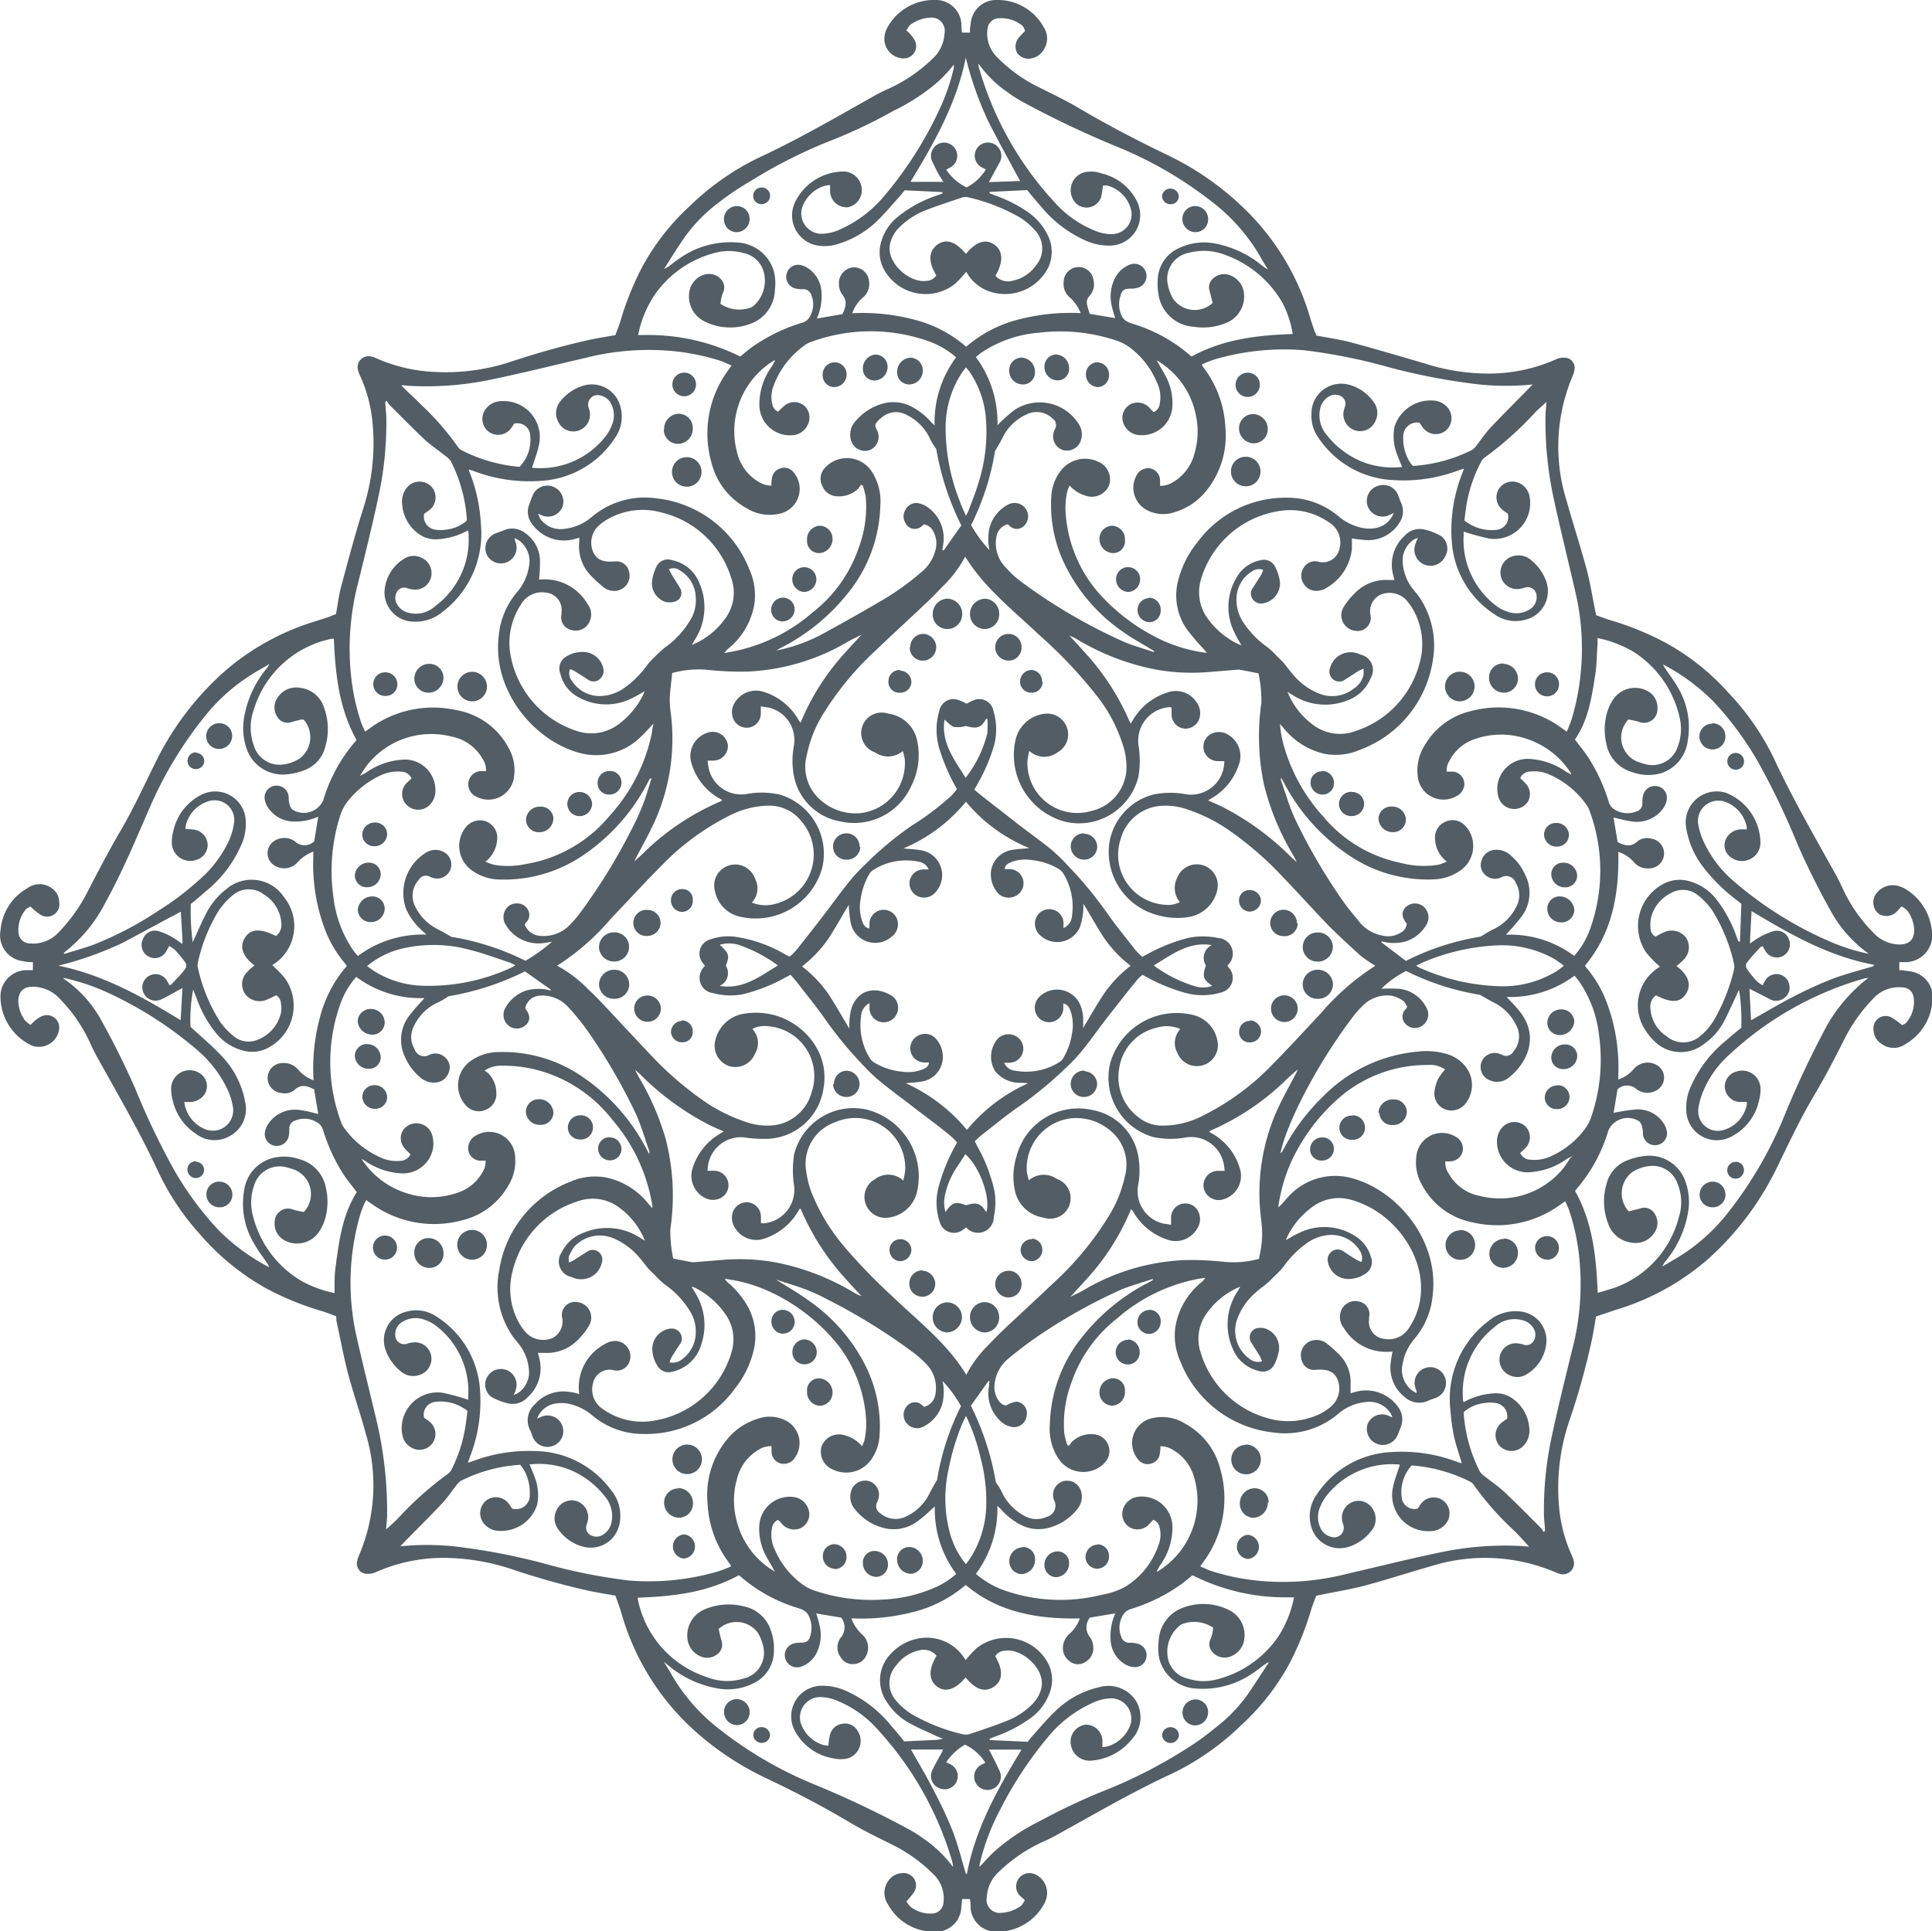 <svg xmlns="http://www.w3.org/2000/svg" viewBox="0 0 189.64 189.6"><defs><style>.cls-1{fill:#525d65;}</style></defs><title>test1</title><g id="Слой_2" data-name="Слой 2"><g id="OBJECTS"><path class="cls-1" d="M33,129.21c-.52-.18-1-.39-1.57-.55a28.19,28.19,0,0,1-5.33-2.2,23.93,23.93,0,0,1-6.53-5.36,25,25,0,0,1-4-6c-1.77-3.83-3.89-7.47-5.94-11.16a16.4,16.4,0,0,1-.77-1.53,15.36,15.36,0,0,0-3-4.37A3.59,3.59,0,0,0,3.3,96.87c-1-.05-1.53.49-1.5,1.52a3.41,3.41,0,0,0,.65,1.78,2.23,2.23,0,0,0,.57.44,4.39,4.39,0,0,1,.33-.34A3.11,3.11,0,0,1,4,99.81a1.22,1.22,0,0,1,1.8,1.26,2,2,0,0,1-2.53,1.62l-.15-.05a5.33,5.33,0,0,1-3.07-5,2.58,2.58,0,0,1,2.61-2.4c.17,0,.34,0,.57,0v-.79c-.31,0-.62,0-.92-.09a2.55,2.55,0,0,1-2.26-3,5.23,5.23,0,0,1,2.66-4.18,2,2,0,0,1,2.35,0,1.67,1.67,0,0,1,.75,1.36A1.21,1.21,0,0,1,4,89.81,6.36,6.36,0,0,1,3,89a1.37,1.37,0,0,0-.48.29,3.17,3.17,0,0,0-.7,2.33,1.14,1.14,0,0,0,1.17,1,3.39,3.39,0,0,0,2.73-1.06,16.15,16.15,0,0,0,2.82-3.91c1-1.93,2-3.87,3.08-5.73,1.41-2.36,2.54-4.85,3.76-7.31a28.86,28.86,0,0,1,6.51-8.57,24.36,24.36,0,0,1,9.17-5.08l1.14-.37c.26-.09.51-.2.78-.31.17-.91.27-1.83.51-2.71.66-2.48,1.34-5,2.09-7.41a20.94,20.94,0,0,0,.95-9,14.29,14.29,0,0,0-1.15-4.2,3.34,3.34,0,0,1-.24-.63,1.07,1.07,0,0,1,1.23-1.34,2.14,2.14,0,0,1,.59.19,15.78,15.78,0,0,0,5.48,1.32,20.36,20.36,0,0,0,7.74-1,79.84,79.84,0,0,1,7.76-2.16c.8-.16,1.6-.29,2.46-.44.16-.44.36-.91.5-1.38A29.05,29.05,0,0,1,63,26.28a23.09,23.09,0,0,1,4.82-6.16,25.61,25.61,0,0,1,6.64-4.63c3.85-1.79,7.51-3.91,11.21-6a16.53,16.53,0,0,1,1.53-.77,15.31,15.31,0,0,0,4.33-2.95,3.6,3.6,0,0,0,1.18-2.48,1.3,1.3,0,0,0-1.48-1.55,3.56,3.56,0,0,0-1.83.66c-.18.12-.28.37-.44.58a3.24,3.24,0,0,1,.34.32,3.12,3.12,0,0,1,.51.71,1.21,1.21,0,0,1-1.23,1.72,1.92,1.92,0,0,1-1.74-2.27,2.28,2.28,0,0,1,.3-.82A5.2,5.2,0,0,1,91.83,0a2.5,2.5,0,0,1,2.54,2.39c0,.26,0,.52.06.81h.78c0-.29,0-.56.07-.83A2.5,2.5,0,0,1,97.78,0a5.16,5.16,0,0,1,4.68,2.69,2,2,0,0,1,0,2.17,1.76,1.76,0,0,1-1.13.85,1.36,1.36,0,0,1-1.48-.5A1.33,1.33,0,0,1,100,3.7a6.64,6.64,0,0,1,.61-.64,1,1,0,0,0-.52-.73,3.28,3.28,0,0,0-2-.54,1.13,1.13,0,0,0-1.15,1,3.25,3.25,0,0,0,1,2.89,14.88,14.88,0,0,0,3.86,2.8c1.37.68,2.75,1.34,4.06,2.11,2.93,1.74,5.95,3.29,9,4.76a28.2,28.2,0,0,1,7.36,5.21,24.33,24.33,0,0,1,6.38,10.64c.11.36.24.73.36,1.09s.18.45.26.65c1.15.22,2.29.38,3.39.67,2.41.65,4.8,1.36,7.2,2.06a20.39,20.39,0,0,0,6,1,16.22,16.22,0,0,0,6.93-1.4,1.77,1.77,0,0,1,.8-.16,1,1,0,0,1,1,1.22,2,2,0,0,1-.14.5,17.76,17.76,0,0,0-.6,12.42c.62,2.22,1.34,4.41,1.94,6.64.35,1.32.56,2.68.83,4l.1.5c.51.18,1,.39,1.55.54a28.34,28.34,0,0,1,5.33,2.2,23.44,23.44,0,0,1,6.15,4.92,25.43,25.43,0,0,1,4.42,6.4c1.77,3.81,3.87,7.45,5.91,11.12a18.23,18.23,0,0,1,.85,1.67,15.28,15.28,0,0,0,3,4.32,3.55,3.55,0,0,0,2.54,1.16c1,0,1.5-.49,1.47-1.5a3.36,3.36,0,0,0-.64-1.78,2.32,2.32,0,0,0-.6-.46c-.18.2-.31.34-.44.48a1.42,1.42,0,0,1-1.81.24A1.45,1.45,0,0,1,184,88a2,2,0,0,1,2.42-1,2.63,2.63,0,0,1,.75.36,5.37,5.37,0,0,1,2.44,3.88,2.65,2.65,0,0,1-2.74,3.21h-.44c0,.16,0,.27,0,.39s0,.24,0,.4c.32,0,.65.06,1,.11a2.55,2.55,0,0,1,2.24,3,5.26,5.26,0,0,1-2.59,4.12,2,2,0,0,1-2.4,0,1.67,1.67,0,0,1-.78-1.4,1.2,1.2,0,0,1,1.72-1.21,6.51,6.51,0,0,1,1.06.76c.09,0,.34-.1.46-.26a3.08,3.08,0,0,0,.7-2.43,1.11,1.11,0,0,0-1.13-1A3.39,3.39,0,0,0,183.9,98a16.2,16.2,0,0,0-2.79,3.87c-1,2-2,3.92-3.13,5.82-1.31,2.22-2.4,4.54-3.52,6.85a29.1,29.1,0,0,1-6.8,9.06,24.46,24.46,0,0,1-9.1,5l-1.9.64c-.13.75-.24,1.48-.39,2.21a70.08,70.08,0,0,1-2.19,7.92,20.44,20.44,0,0,0-1,9,14.19,14.19,0,0,0,1.13,4.15,3.56,3.56,0,0,1,.24.63,1.07,1.07,0,0,1-1.25,1.37,1.57,1.57,0,0,1-.4-.12,17.65,17.65,0,0,0-12.36-.64c-2.17.61-4.31,1.32-6.49,1.9-1.49.39-3,.63-4.53.94l-.23.06c-.16.46-.36.92-.5,1.4a29.13,29.13,0,0,1-2.17,5.34,23.09,23.09,0,0,1-4.73,6,25.69,25.69,0,0,1-6.76,4.72c-3.82,1.76-7.44,3.88-11.11,5.91a16.52,16.52,0,0,1-1.53.77,15.32,15.32,0,0,0-4.33,2.94,3.62,3.62,0,0,0-1.2,2.52,1.29,1.29,0,0,0,1.45,1.52,3.52,3.52,0,0,0,1.88-.67c.18-.12.27-.37.41-.57-.2-.19-.37-.31-.51-.46A1.31,1.31,0,0,1,101.6,184a2,2,0,0,1,1.16,2.12,2.37,2.37,0,0,1-.32.87,5.2,5.2,0,0,1-4.66,2.64,2.5,2.5,0,0,1-2.51-2.36c0-.27,0-.55-.07-.84h-.77c0,.26-.05.51-.07.76a2.5,2.5,0,0,1-2.59,2.45,5.16,5.16,0,0,1-4.62-2.71,2,2,0,0,1,0-2.22,1.7,1.7,0,0,1,1.32-.82,1.25,1.25,0,0,1,1.23.51,1.22,1.22,0,0,1,0,1.38,7.38,7.38,0,0,1-.73.87,2.29,2.29,0,0,0,.45.57,3.13,3.13,0,0,0,2,.63,1.14,1.14,0,0,0,1.18-1,3.27,3.27,0,0,0-1-2.88,15.16,15.16,0,0,0-3.86-2.8c-1.49-.74-3-1.47-4.42-2.32-2.66-1.58-5.39-3-8.19-4.32a29.14,29.14,0,0,1-6.44-4.18A24.55,24.55,0,0,1,61,158.37c-.17-.58-.39-1.15-.59-1.73-.84-.15-1.66-.28-2.47-.44a74.07,74.07,0,0,1-7.51-2.09,21.5,21.5,0,0,0-6.22-1.16,16.33,16.33,0,0,0-7.35,1.4,1.72,1.72,0,0,1-.8.15,1,1,0,0,1-1-1.24,2.1,2.1,0,0,1,.15-.5,17.51,17.51,0,0,0,.7-12c-.53-2-1.23-3.94-1.75-5.94-.45-1.71-.76-3.45-1.14-5.18Zm2.32-53,0,0v0l.12-.1c.18-.1.36-.18.53-.29a6.88,6.88,0,0,1,3.38-1.23,3,3,0,0,1,3.39,3,2,2,0,0,1-.48,1.34A1.6,1.6,0,0,1,39.9,79,1.52,1.52,0,0,1,40,76.79l.4-.37a1.13,1.13,0,0,0-1.05-.67,3.93,3.93,0,0,0-2,.37,8.92,8.92,0,0,0-3.1,2.4,4.3,4.3,0,0,0-.85,1.53A17.86,17.86,0,0,0,32.72,88a11.56,11.56,0,0,0,2,5.36c.12.16.26.31.41.49a10.61,10.61,0,0,1,6.73-2.1l-.41-.38a6.33,6.33,0,0,1-1.58-2.11,4.65,4.65,0,0,1,2-5.59,1.72,1.72,0,0,1,1.74,0,1.38,1.38,0,0,1-1,2.54,2.42,2.42,0,0,1-.35-.11.82.82,0,0,0-1.17.29A2.3,2.3,0,0,0,40.76,89a4.85,4.85,0,0,0,2.29,2.26c.38.2.75.42,1.26.71a25.37,25.37,0,0,1,7.27,2.35,17.1,17.1,0,0,0,2.6-1.87c-.4.06-.67.13-.94.14a3.7,3.7,0,0,1-3.55-1.73,1.4,1.4,0,0,1-.13-1.44,1.23,1.23,0,0,1,1.17-.73,1.17,1.17,0,0,1,1.13.7,1,1,0,0,1-.29,1.22s0,.06-.07.19a3.45,3.45,0,0,0,.39.57,1.84,1.84,0,0,0,1.22.51,3.55,3.55,0,0,0,2.74-1,10.81,10.81,0,0,0,1.06-1.22,56.12,56.12,0,0,0,5-8.08,24,24,0,0,0,1.22-2.65c.32-.82.55-1.67.82-2.51-.11,0-.14,0-.15,0l-.2.37A19.38,19.38,0,0,1,57.18,84a13.75,13.75,0,0,1-8.12,2.34,4.75,4.75,0,0,1-2.69-.86,2.94,2.94,0,0,1-.75-4.14,1.8,1.8,0,0,1,2.11-.7,1.74,1.74,0,0,1,1.06,1.9,3,3,0,0,1-1.15,2.06,7.56,7.56,0,0,0,.88.3,8.07,8.07,0,0,0,3.05-.07,13.59,13.59,0,0,0,8.3-4.78A17.24,17.24,0,0,0,64,71.9c0-.26.08-.51.14-.86-.45.47-.8.88-1.19,1.24a6.21,6.21,0,0,1-6.25,1.58c-4.39-1.28-8.37-6.12-7.75-11.39a7.71,7.71,0,0,1,1.81-4.35,5,5,0,0,0,1.15-2.45,2.54,2.54,0,0,0-.9-2.57,2.58,2.58,0,0,0-.49-.26.85.85,0,0,0,.08.37,1.54,1.54,0,1,1-2.87,1.12,1.57,1.57,0,0,1,1-2c.21-.08.43-.14.63-.23a2.08,2.08,0,0,1,2.17.21A3.45,3.45,0,0,1,53,54.83a14.9,14.9,0,0,1-.09,2.06h.2a4.84,4.84,0,0,1,4.55,2.39A1.65,1.65,0,0,1,57.88,61a1.48,1.48,0,0,1-1.76.85,1.26,1.26,0,0,1-1-1.55c0-.09,0-.17,0-.26a1.69,1.69,0,0,0-1.51-1.86,2.37,2.37,0,0,0-2.48,1.17,6.87,6.87,0,0,0-1.08,4.57,9.61,9.61,0,0,0,6.6,7.85,4.46,4.46,0,0,0,4-.62,8,8,0,0,0,2.42-2.82c.07-.13.12-.27.21-.47-.45.25-.82.48-1.21.66a5.59,5.59,0,0,1-5.65-.29A3.48,3.48,0,0,1,55,66.12a1.35,1.35,0,0,1,.55-1.65A3,3,0,0,1,57.23,64a2.05,2.05,0,0,1,2,1.67,1.05,1.05,0,0,1-.47,1.08.92.92,0,0,1-1.07-.05l-1.27-.81a4.2,4.2,0,0,0-.46-.21,1.1,1.1,0,0,0,.16,1.13,3.23,3.23,0,0,0,3,1.51,4.3,4.3,0,0,0,2.3-.89,9.48,9.48,0,0,0,2.17-2.23,7.39,7.39,0,0,1,.66-.7,12.2,12.2,0,0,1,1-.92A8.83,8.83,0,0,0,67.68,61a3.78,3.78,0,0,0,.61-2.43A3.15,3.15,0,0,0,66.74,56a1,1,0,0,0-1.08-.11c.11.2.19.38.29.55.26.43.55.85.79,1.28a.88.88,0,0,1-.51,1.34,1.76,1.76,0,0,1-1,0,1.94,1.94,0,0,1-1.23-2,4.65,4.65,0,0,1,.43-1.43A1.25,1.25,0,0,1,66,55a3.63,3.63,0,0,1,2.64,2.22,5.89,5.89,0,0,1-.46,5.62l-.27.47a7.42,7.42,0,0,0,3.27-2.58,4.26,4.26,0,0,0,.62-3.91A9.46,9.46,0,0,0,65,50.33a6.9,6.9,0,0,0-5,.45,5.47,5.47,0,0,0-1.21.8,2.28,2.28,0,0,0-.56,2.62c.34.77,1,1,2.09.92a1.25,1.25,0,0,1,1.4.91,1.5,1.5,0,0,1-1,1.92,1.64,1.64,0,0,1-1.52-.34,11.18,11.18,0,0,1-1.4-1.32,4.12,4.12,0,0,1-.94-3.1c0-.13,0-.25,0-.41l-.44.13a3.85,3.85,0,0,1-4.22-1.51,1.93,1.93,0,0,1-.3-1.73c.14-.39.27-.79.44-1.16a1.57,1.57,0,0,1,2.86,1.28,1.54,1.54,0,0,1-2,.81l-.36-.16a1.48,1.48,0,0,0,.34.68,2.46,2.46,0,0,0,2.11.81,5,5,0,0,0,2.77-1.16,8.06,8.06,0,0,1,6.42-1.84,11.06,11.06,0,0,1,9.06,6.93,6.15,6.15,0,0,1,.51,3.41,7.11,7.11,0,0,1-2.6,4.43,3.73,3.73,0,0,0-.35.41l0,0h0L71.7,64a16.89,16.89,0,0,0,8.1-3.91,13.56,13.56,0,0,0,4.49-6.32,11.47,11.47,0,0,0,.69-5,8,8,0,0,0-.3-1.12l-.18-.06a2,2,0,0,1-.26.38,2.72,2.72,0,0,1-2.09.75,1.6,1.6,0,0,1-1.43-1,1.56,1.56,0,0,1,.19-1.72,2.88,2.88,0,0,1,1-.76,2.92,2.92,0,0,1,3.7,1.11,5.34,5.34,0,0,1,.8,3.28,14.21,14.21,0,0,1-3.07,8.46,19.92,19.92,0,0,1-6.75,5.54l-.39.23a16.08,16.08,0,0,0,4.32-1.51c2.06-1.11,4.1-2.27,6.12-3.45a26.3,26.3,0,0,0,4-2.91A4,4,0,0,0,91.82,54a2.38,2.38,0,0,0-.18-1.77,1.29,1.29,0,0,0-.94-.76l-.2.16a1,1,0,0,1-1.6-.25,1.25,1.25,0,0,1,0-1.38,1.18,1.18,0,0,1,1.29-.59,2.34,2.34,0,0,1,.93.43,3.73,3.73,0,0,1,1.43,3.78l-.05.37.12.06,1.74-2.47a26.92,26.92,0,0,1-2.46-7.51,5.45,5.45,0,0,1-.55-.87,4.93,4.93,0,0,0-2.4-2.49,2.13,2.13,0,0,0-2,0,3.18,3.18,0,0,0-.93.79c-.23.28,0,.59.13.88a1.4,1.4,0,0,1-.89,1.84A1.44,1.44,0,0,1,83.5,43.1a1.94,1.94,0,0,1,.5-1.78,5.31,5.31,0,0,1,2.63-1.69,3.82,3.82,0,0,1,2.88.31,6.55,6.55,0,0,1,1.9,1.51c.08.09.18.17.33.31a10.61,10.61,0,0,1,2.11-6.68,8.36,8.36,0,0,0-2.72-1.59,17,17,0,0,0-11.58.1,1.63,1.63,0,0,0-.42.21,8.47,8.47,0,0,0-3.17,4,3,3,0,0,0-.15,1.89.93.93,0,0,0,.56.72c.21-.2.4-.38.59-.55a1.51,1.51,0,0,1,1.92-.08,1.55,1.55,0,0,1,.4,1.93,1.74,1.74,0,0,1-1.35,1,3,3,0,0,1-3.39-2.85,6.31,6.31,0,0,1,1.2-3.86c.13-.2.23-.41.35-.62h0l0,0-.1,0a8.12,8.12,0,0,0-3.62,9.11,4.53,4.53,0,0,0,2.09,2.81,2.26,2.26,0,0,0,1.26.37c0-.24,0-.46.05-.68a1.15,1.15,0,0,1,.8-1,1.16,1.16,0,0,1,1.25.29,2,2,0,0,1,.36.5,2.49,2.49,0,0,1-1.71,3.66,4.25,4.25,0,0,1-3.2-.56,7,7,0,0,1-3.42-4.41,10.46,10.46,0,0,1,1.59-9.07l.37-.52c-.37-.15-.69-.31-1-.43a22.48,22.48,0,0,0-4.94-1,25.22,25.22,0,0,0-8.47.7c-3,.69-6,1.45-9,2.07a30.78,30.78,0,0,1-8.18.66l-.83-.07c.11.13.16.2.22.25.59.57,1.19,1.12,1.76,1.7a26.36,26.36,0,0,1,3.58,4.12.92.92,0,0,0,.34.31A15.33,15.33,0,0,0,51,45.83,3.85,3.85,0,0,0,52,42.45a1.27,1.27,0,0,0-1.53-.86c-.1.15-.2.31-.31.46a1.57,1.57,0,0,1-2.18.34,1.59,1.59,0,0,1-.31-2.23,1.93,1.93,0,0,1,1.57-.78,3.54,3.54,0,0,1,3.65,4.36c-.16.74-.44,1.45-.67,2.18,0,0,0,0,0,0a8.12,8.12,0,0,0,7.21-3.07,3.9,3.9,0,0,0,.58-1,2.48,2.48,0,0,0,0-2.16,1.52,1.52,0,0,0-1.1-.87.93.93,0,0,0-1.12,1.23,2.7,2.7,0,0,1,.11.45,1.66,1.66,0,0,1-1.14,1.78,1.63,1.63,0,0,1-1.94-.82A1.82,1.82,0,0,1,55,39.4a4.52,4.52,0,0,1,2.19-1.52A2.9,2.9,0,0,1,60.92,40a3.65,3.65,0,0,1-.56,3A9.29,9.29,0,0,1,53,47.21a15.31,15.31,0,0,1-6.58-1,4.15,4.15,0,0,0-.43-.11,16.11,16.11,0,0,1,1.21,5.33,9.65,9.65,0,0,1-3.8,8.67,4.11,4.11,0,0,1-2.9.92,2.88,2.88,0,0,1-2.76-2.85,4,4,0,0,1,1.93-3.32,1.7,1.7,0,0,1,1.65-.12,1.66,1.66,0,0,1,1,1.9,1.61,1.61,0,0,1-1.69,1.25,3.09,3.09,0,0,1-.66-.14.82.82,0,0,0-1.06.47,1.17,1.17,0,0,0,.06,1.1,1.71,1.71,0,0,0,1,.81,2.86,2.86,0,0,0,2.77-.63A8.12,8.12,0,0,0,46,52.64c0-.18,0-.35-.07-.57a7,7,0,0,1-3,.87,2.82,2.82,0,0,1-1.94-.61,3.87,3.87,0,0,1-1.51-2.8A2.13,2.13,0,0,1,40,47.8a1.61,1.61,0,0,1,2.37,0,1.57,1.57,0,0,1-.3,2.33l-.44.31A1.31,1.31,0,0,0,42.73,52a3.19,3.19,0,0,0,1,0,3.68,3.68,0,0,0,2.09-.89,1.13,1.13,0,0,0,0-.19,14.77,14.77,0,0,0-1.56-5.63,1.53,1.53,0,0,0-.42-.44c-.65-.52-1.35-1-2-1.55-1.23-1.15-2.41-2.36-3.6-3.54a2.69,2.69,0,0,1-.29-.42l-.13.11c0,.51.09,1,.1,1.54a34,34,0,0,1-.75,7.65c-.6,2.85-1.31,5.68-2,8.51a25.47,25.47,0,0,0-.71,9.19,21.27,21.27,0,0,0,1,4.62c.1.28.24.56.38.86l.48-.34a10.49,10.49,0,0,1,8.51-1.76A7.17,7.17,0,0,1,50,73.57a4.34,4.34,0,0,1,.47,2.57,2.54,2.54,0,0,1-3.84,2A1.31,1.31,0,0,1,46,76.7a1.28,1.28,0,0,1,1.27-1l.43,0a1.86,1.86,0,0,0-.33-1.2,4.46,4.46,0,0,0-3.09-2.2A8,8,0,0,0,36,75.16a8.64,8.64,0,0,0-.59.9Zm119.06,0-.12-.11a1,1,0,0,0-.09-.24,8.17,8.17,0,0,0-4.48-3.38,7.75,7.75,0,0,0-4.91.07,4.33,4.33,0,0,0-2.51,2.14,1.76,1.76,0,0,0-.26,1.06c.22,0,.4,0,.59,0a1.22,1.22,0,0,1,1.11,1.47,1.41,1.41,0,0,1-.76.94,2.54,2.54,0,0,1-3.8-2.06,4.59,4.59,0,0,1,.67-2.89,7.11,7.11,0,0,1,4.55-3.4,10.49,10.49,0,0,1,8.92,1.66l.51.36c.21-.56.42-1,.56-1.53a24.37,24.37,0,0,0,.27-12.2c-.69-3-1.42-5.94-2.07-8.92a35.84,35.84,0,0,1-.86-8.21c0-.52.07-1,.1-1.51-.36.33-.74.65-1.09,1a32.71,32.71,0,0,1-5,4.47,1.23,1.23,0,0,0-.37.48A14.16,14.16,0,0,0,144,49.25c-.11.61-.18,1.23-.26,1.84A4.25,4.25,0,0,0,147,52,1.26,1.26,0,0,0,148,50.42c-.17-.12-.37-.24-.54-.39a1.56,1.56,0,0,1-.31-2.07,1.58,1.58,0,0,1,2.08-.48,1.77,1.77,0,0,1,.91,1.27,3.52,3.52,0,0,1-3.92,4.13,24.83,24.83,0,0,1-2.55-.69s0,0,0,0a2.63,2.63,0,0,0,0,.31,8.11,8.11,0,0,0,3.23,7,3.53,3.53,0,0,0,1,.52,2.43,2.43,0,0,0,2.11-.12,1.4,1.4,0,0,0,.82-1.39.88.88,0,0,0-1.2-.81,2.73,2.73,0,0,1-.56.12,1.62,1.62,0,0,1-1.76-1.3,1.66,1.66,0,0,1,1.11-1.89,1.87,1.87,0,0,1,1.9.38,4.72,4.72,0,0,1,1.43,2,2.88,2.88,0,0,1-2,3.82,3.56,3.56,0,0,1-3-.49,9.25,9.25,0,0,1-4.22-6.86,15.1,15.1,0,0,1,1-7c.05-.14.1-.28.17-.48l-.41.13a15.34,15.34,0,0,1-6.53,1,9.32,9.32,0,0,1-7.34-4.15,3.63,3.63,0,0,1-.69-2.3,2.92,2.92,0,0,1,3.61-2.93,4.29,4.29,0,0,1,2.48,1.7,1.77,1.77,0,0,1,.19,1.88,1.64,1.64,0,0,1-2,.92,1.66,1.66,0,0,1-1.12-1.89,4.43,4.43,0,0,1,.13-.45.83.83,0,0,0-.49-1.06,1.16,1.16,0,0,0-1.1.08,1.83,1.83,0,0,0-.86,1.25,3,3,0,0,0,.73,2.61,8.46,8.46,0,0,0,3.39,2.53,8.19,8.19,0,0,0,3.94.52c-.18-.44-.36-.85-.51-1.27a4.79,4.79,0,0,1-.23-2.71,3.72,3.72,0,0,1,4-2.52,1.93,1.93,0,0,1,1.2.67,1.6,1.6,0,0,1-.2,2.28,1.57,1.57,0,0,1-2.25-.35c-.11-.15-.21-.31-.31-.44a1.35,1.35,0,0,0-1.59,1.29,4.48,4.48,0,0,0,.62,2.54,3,3,0,0,0,.33.41,14.9,14.9,0,0,0,5.82-1.58,1.8,1.8,0,0,0,.43-.44c.47-.6.9-1.24,1.42-1.8,1.19-1.26,2.43-2.48,3.64-3.72l.44-.46a25.49,25.49,0,0,1-6.36-.14,61.7,61.7,0,0,1-7.8-1.56,54.77,54.77,0,0,0-8.31-1.66,24.11,24.11,0,0,0-8.8.92,12.23,12.23,0,0,0-1.19.47,1.07,1.07,0,0,0,.05.16l.12.17a10.49,10.49,0,0,1,2.13,5.88,8.6,8.6,0,0,1-1.92,6.26,6.29,6.29,0,0,1-3.13,2.06,3.44,3.44,0,0,1-2.68-.24,2.48,2.48,0,0,1-.83-3.64A1.28,1.28,0,0,1,113,46a1.23,1.23,0,0,1,.87,1.17c0,.17,0,.33,0,.52a2.25,2.25,0,0,0,1.29-.37,4.57,4.57,0,0,0,2.09-2.81,7.66,7.66,0,0,0,.11-3.86,8,8,0,0,0-3.83-5.28l0,0h0c.26.45.52.89.77,1.34a5.66,5.66,0,0,1,.78,3.19,3,3,0,0,1-3.38,2.8,1.77,1.77,0,0,1-1.51-1.44,1.52,1.52,0,0,1,.82-1.6,1.59,1.59,0,0,1,1.95.53c.09.1.19.18.28.27a1,1,0,0,0,.59-.78,3.34,3.34,0,0,0-.29-2.18A8.16,8.16,0,0,0,111,34.19a4.57,4.57,0,0,0-1.31-.72,17.32,17.32,0,0,0-7.7-.81,11.76,11.76,0,0,0-5.72,2c-.16.12-.31.25-.48.4a10.76,10.76,0,0,1,2.12,6.69c.18-.18.26-.29.36-.37a13.45,13.45,0,0,1,1.38-1.18,4.51,4.51,0,0,1,6.21,1.39,1.84,1.84,0,0,1,.25,1.59,1.43,1.43,0,0,1-1.77,1,1.4,1.4,0,0,1-.91-1.75,2.77,2.77,0,0,1,.11-.29.77.77,0,0,0-.23-1.06,2.23,2.23,0,0,0-2.52-.41,4.82,4.82,0,0,0-2.43,2.4c-.19.37-.4.72-.69,1.22a25.4,25.4,0,0,1-2.35,7.26A12.94,12.94,0,0,0,97.12,54a5.3,5.3,0,0,1,0-2.14,3.56,3.56,0,0,1,1.72-2.26,1.34,1.34,0,0,1,1.93.49,1.3,1.3,0,0,1-.29,1.57,1,1,0,0,1-1.44-.1,1.19,1.19,0,0,0-.16-.09,1.53,1.53,0,0,0-1.09,1.31,3.39,3.39,0,0,0,1,3A9.15,9.15,0,0,0,100,56.93a53.45,53.45,0,0,0,10,5.93c1,.48,2.18.78,3.27,1.16l0-.12-.34-.2c-.93-.57-1.9-1.09-2.78-1.73a17.1,17.1,0,0,1-5.57-6.43,13.3,13.3,0,0,1-1.38-6.91,4.5,4.5,0,0,1,.85-2.32,3,3,0,0,1,3.71-1,1.88,1.88,0,0,1,1.1,2.35,1.84,1.84,0,0,1-2.3,1A3.26,3.26,0,0,1,105,47.66a2.82,2.82,0,0,0-.25.61,8.33,8.33,0,0,0-.17,1.65,13.27,13.27,0,0,0,3.28,8.31,19.17,19.17,0,0,0,6.32,4.67,15.13,15.13,0,0,0,4.29,1.2h0l0,0-.31-.38a20.48,20.48,0,0,1-1.7-2,5.82,5.82,0,0,1-.74-5,9.59,9.59,0,0,1,1.78-3.44,10.74,10.74,0,0,1,8.88-4.42,7.74,7.74,0,0,1,5,1.82,5.27,5.27,0,0,0,2.14,1.1,3.56,3.56,0,0,0,1.44.07,2.31,2.31,0,0,0,1.84-1.49l-.41.19a1.54,1.54,0,1,1-1.2-2.83,1.57,1.57,0,0,1,2.05.9c.09.23.16.46.26.68a2,2,0,0,1-.17,2.07,3.61,3.61,0,0,1-3,1.66,11.12,11.12,0,0,1-1.63-.18c0,.31,0,.66,0,1a5,5,0,0,1-2.6,3.92,1.53,1.53,0,0,1-.58.2,1.45,1.45,0,0,1-1.54-.64,1.42,1.42,0,0,1,0-1.62,1.29,1.29,0,0,1,1.5-.55,1.66,1.66,0,0,0,2-1.29,2.31,2.31,0,0,0-1.06-2.61,6.62,6.62,0,0,0-4.29-1.16,9.49,9.49,0,0,0-8.26,6.83,4.37,4.37,0,0,0,.57,3.64,7.89,7.89,0,0,0,3,2.61c.11.06.23.1.42.17-.24-.42-.46-.76-.62-1.12a5.62,5.62,0,0,1,.3-5.79A3.4,3.4,0,0,1,123.72,55a1.23,1.23,0,0,1,1.45.65,4.56,4.56,0,0,1,.47,1.52,2,2,0,0,1-1.72,2.07,1,1,0,0,1-1-.48.93.93,0,0,1,.07-1.07q.41-.63.81-1.28a3.23,3.23,0,0,0,.19-.47,1.22,1.22,0,0,0-1.14.18,3.18,3.18,0,0,0-1.47,2.45,4,4,0,0,0,.77,2.69,9.23,9.23,0,0,0,2.35,2.34,8.73,8.73,0,0,1,.81.78c.24.25.5.47.72.73s.61.8.95,1.18a6.44,6.44,0,0,0,2.56,1.82,3.39,3.39,0,0,0,3.3-.48,2.22,2.22,0,0,0,1-1.38,3.56,3.56,0,0,0,0-.61c-.25.12-.4.17-.53.25l-1.27.81a.93.93,0,0,1-1.07.07,1,1,0,0,1-.47-1,2.48,2.48,0,0,1,.47-1,2.11,2.11,0,0,1,2.56-.51,1.54,1.54,0,0,1,1,2.33,3.83,3.83,0,0,1-2.17,2.13,5.92,5.92,0,0,1-5.53-.52l-.45-.27a7.45,7.45,0,0,0,2.34,3.1,4.38,4.38,0,0,0,4.32.74,9.53,9.53,0,0,0,6.25-6.48,6.89,6.89,0,0,0-.35-5,5.76,5.76,0,0,0-1-1.49,2.3,2.3,0,0,0-2.52-.38,1.82,1.82,0,0,0-.89,2,1.29,1.29,0,0,1-1.52,1.5,1.53,1.53,0,0,1-1.14-2.29,6.48,6.48,0,0,1,1.06-1.34,4.24,4.24,0,0,1,3.37-1.35h.58c-.05-.21-.1-.37-.14-.54a3.83,3.83,0,0,1,1.13-3.8,2,2,0,0,1,1.84-.64,5.94,5.94,0,0,1,1.69.63,1.53,1.53,0,0,1,.43,2.08A1.54,1.54,0,0,1,139,53.25c0-.12.1-.24.18-.44a2.07,2.07,0,0,0-.39.15,2.46,2.46,0,0,0-1.11,2,4.64,4.64,0,0,0,1.12,3c.19.25.4.48.57.74a8.46,8.46,0,0,1,1.27,6.13,11.12,11.12,0,0,1-7.06,8.74A6,6,0,0,1,130,74a7.21,7.21,0,0,1-4-2.52l-.36-.41a10.87,10.87,0,0,0,.29,1.82,17.44,17.44,0,0,0,4,7.32,13.38,13.38,0,0,0,7.6,4.51,8.9,8.9,0,0,0,3.66.17,6,6,0,0,0,.83-.31,2.9,2.9,0,0,1-1.16-2.25,1.65,1.65,0,0,1,1-1.65,1.67,1.67,0,0,1,1.92.34,2.86,2.86,0,0,1,.58.85,2.93,2.93,0,0,1-1.08,3.63,4.78,4.78,0,0,1-2.65.83A13.75,13.75,0,0,1,132.46,84,19.39,19.39,0,0,1,126,76.79l-.24-.44a.47.47,0,0,0,0,.32c.44,1.24.8,2.52,1.35,3.71a57.26,57.26,0,0,0,4.54,7.83c.55.82,1.2,1.57,1.82,2.34a3.78,3.78,0,0,0,2.3,1.31,2.26,2.26,0,0,0,1.66-.27,1.06,1.06,0,0,0,.65-.92c-.57-.7-.54-1.32.07-1.75a1.3,1.3,0,0,1,1.86.41A1.39,1.39,0,0,1,140,90.8a3.6,3.6,0,0,1-2,1.61,4.45,4.45,0,0,1-2.39,0l0,.11L138,94.33a25.21,25.21,0,0,1,7.32-2.38c.49-.28.8-.49,1.14-.66a4.9,4.9,0,0,0,2.39-2.3,2.34,2.34,0,0,0-.05-2.29,1,1,0,0,0-1.48-.55,1.4,1.4,0,0,1-1.55-.28,1.28,1.28,0,0,1-.33-1.44,1.44,1.44,0,0,1,1.3-1,2,2,0,0,1,1.53.53,5.3,5.3,0,0,1,1.43,1.9,3.9,3.9,0,0,1-.26,4,17.48,17.48,0,0,1-1.37,1.62l-.24.28a10.53,10.53,0,0,1,6.69,2.08,8.14,8.14,0,0,0,1.54-2.59A16.92,16.92,0,0,0,156,79.52a1.74,1.74,0,0,0-.24-.46A8.75,8.75,0,0,0,152,76a3.53,3.53,0,0,0-1.78-.26,1.1,1.1,0,0,0-1,.64c.2.2.4.39.58.59a1.49,1.49,0,0,1,.16,1.75,1.61,1.61,0,0,1-2.85-.39,3.12,3.12,0,0,1-.12-1.27,3,3,0,0,1,3.34-2.54,6.88,6.88,0,0,1,3.38,1.23c.17.11.36.19.53.29l.12.1v0ZM35.3,113.45v0l.11.1a1,1,0,0,0,.09.24A8.17,8.17,0,0,0,40,117.16a7.75,7.75,0,0,0,4.91-.07A4.33,4.33,0,0,0,47.4,115a1.76,1.76,0,0,0,.26-1.06c-.21,0-.4,0-.59,0A1.22,1.22,0,0,1,46,112.39a1.41,1.41,0,0,1,.76-.94,2.54,2.54,0,0,1,3.8,2.06,4.59,4.59,0,0,1-.67,2.89,7.11,7.11,0,0,1-4.55,3.4,10.49,10.49,0,0,1-8.92-1.66l-.47-.33c-.09.18-.17.29-.22.42-.14.36-.29.71-.39,1.07A24,24,0,0,0,34.95,131c.63,2.81,1.33,5.6,2,8.41A39,39,0,0,1,38,148.63c0,.52-.07,1-.1,1.51.36-.33.74-.65,1.09-1a32.71,32.71,0,0,1,5-4.47,1.23,1.23,0,0,0,.37-.48,14.16,14.16,0,0,0,1.27-3.84c.11-.61.18-1.23.26-1.84a4.25,4.25,0,0,0-3.18-.89,1.26,1.26,0,0,0-1.08,1.56c.17.12.37.24.54.39a1.56,1.56,0,0,1,.31,2.07,1.58,1.58,0,0,1-2.08.48,1.77,1.77,0,0,1-.91-1.27,3.52,3.52,0,0,1,3.92-4.13,24.81,24.81,0,0,1,2.55.69s0,0,0,0a2.63,2.63,0,0,0,0-.31,8.11,8.11,0,0,0-3.23-7,3.51,3.51,0,0,0-1-.52,2.44,2.44,0,0,0-2.11.12,1.4,1.4,0,0,0-.82,1.39.88.88,0,0,0,1.2.81,2.73,2.73,0,0,1,.56-.12,1.62,1.62,0,0,1,1.76,1.3,1.66,1.66,0,0,1-1.12,1.89,1.87,1.87,0,0,1-1.9-.38,4.73,4.73,0,0,1-1.43-2,2.88,2.88,0,0,1,2-3.82,3.56,3.56,0,0,1,3,.49,9.25,9.25,0,0,1,4.22,6.86,15.1,15.1,0,0,1-1,7c-.05.14-.1.28-.17.48l.46-.15a15.57,15.57,0,0,1,6.17-1,9.4,9.4,0,0,1,7.45,3.86,3.92,3.92,0,0,1,.85,1.93c.35,2.71-1.76,4.05-3.56,3.61a4.34,4.34,0,0,1-2.48-1.7,1.77,1.77,0,0,1-.17-1.92,1.64,1.64,0,0,1,2-.86,1.67,1.67,0,0,1,1.07,1.87,4.43,4.43,0,0,1-.13.45.83.83,0,0,0,.49,1.06,1.16,1.16,0,0,0,1.1-.08,1.83,1.83,0,0,0,.86-1.25,3,3,0,0,0-.73-2.61,8.46,8.46,0,0,0-3.38-2.53,8.2,8.2,0,0,0-3.94-.52c.18.44.36.85.51,1.27a4.78,4.78,0,0,1,.23,2.71,3.72,3.72,0,0,1-4,2.52,1.93,1.93,0,0,1-1.2-.67,1.6,1.6,0,0,1,.2-2.28,1.57,1.57,0,0,1,2.25.35c.11.15.21.31.31.44A1.35,1.35,0,0,0,52,146.7a4.52,4.52,0,0,0-.57-2.4,4,4,0,0,0-.37-.5,14.9,14.9,0,0,0-5.84,1.58,1.8,1.8,0,0,0-.43.44c-.47.6-.9,1.24-1.42,1.8-1.19,1.26-2.43,2.48-3.64,3.72l-.44.46a25.77,25.77,0,0,1,6.36.14,61.88,61.88,0,0,1,7.8,1.56,54.78,54.78,0,0,0,8.31,1.66,24.1,24.1,0,0,0,8.8-.92,12.27,12.27,0,0,0,1.19-.47,1.05,1.05,0,0,0-.05-.16l-.12-.17a10.49,10.49,0,0,1-2.13-5.88,8.6,8.6,0,0,1,1.92-6.26,6.29,6.29,0,0,1,3.13-2.06,3.44,3.44,0,0,1,2.68.24,2.48,2.48,0,0,1,.83,3.64,1.28,1.28,0,0,1-1.41.54,1.23,1.23,0,0,1-.87-1.17c0-.17,0-.33,0-.52a2.21,2.21,0,0,0-1.25.34,4.56,4.56,0,0,0-2.13,2.84,7.65,7.65,0,0,0-.11,3.86,8,8,0,0,0,3.83,5.28l0,0h0c-.25-.43-.5-.86-.74-1.29a5.68,5.68,0,0,1-.8-3.24,3,3,0,0,1,3.38-2.8,1.77,1.77,0,0,1,1.51,1.45,1.52,1.52,0,0,1-.82,1.6,1.59,1.59,0,0,1-1.95-.54c-.09-.1-.19-.18-.28-.27a1.05,1.05,0,0,0-.59.79,3.36,3.36,0,0,0,.29,2.18,8.25,8.25,0,0,0,2.58,3.28,4.31,4.31,0,0,0,1.22.67,17.44,17.44,0,0,0,6.71.91,14.27,14.27,0,0,0,5-1.1,8,8,0,0,0,2.28-1.42,10.56,10.56,0,0,1-2.1-6.62c-.57.5-1.06,1-1.62,1.39a3.9,3.9,0,0,1-3.39.72,5.23,5.23,0,0,1-2.8-1.8,1.87,1.87,0,0,1-.41-1.8,1.43,1.43,0,0,1,1.76-1,1.4,1.4,0,0,1,.92,1.74,2.68,2.68,0,0,1-.1.29.81.81,0,0,0,.25,1.1,2.34,2.34,0,0,0,2.58.34,4.93,4.93,0,0,0,2.36-2.4c.18-.35.38-.69.67-1.19a25.29,25.29,0,0,1,2.35-7.25,12.59,12.59,0,0,0-1.81-2.46,5,5,0,0,1,0,2.13A3.53,3.53,0,0,1,90.73,140a1.33,1.33,0,0,1-1.93-.6,1.29,1.29,0,0,1,.37-1.51,1,1,0,0,1,1.4.12l.16.1a1.53,1.53,0,0,0,1.1-1.3,3.39,3.39,0,0,0-1-3,9.87,9.87,0,0,0-1.26-1.09,57.62,57.62,0,0,0-8.36-5.16,18.16,18.16,0,0,0-2.18-1c-.9-.34-1.83-.6-2.85-.94,1.12.71,2.16,1.31,3.12,2A17.16,17.16,0,0,1,84.92,134a13.32,13.32,0,0,1,1.41,7,4.5,4.5,0,0,1-.84,2.32,3,3,0,0,1-3.76.93,1.87,1.87,0,0,1-1.06-2.33,1.83,1.83,0,0,1,2.3-1,3.23,3.23,0,0,1,1.64,1.05,2.81,2.81,0,0,0,.25-.61,8.52,8.52,0,0,0,.17-1.65,13.22,13.22,0,0,0-2.79-7.7,18.6,18.6,0,0,0-6.91-5.31,14.93,14.93,0,0,0-4.19-1.16h0l0,0a2.76,2.76,0,0,0,.31.37,8.5,8.5,0,0,1,1.74,2,6,6,0,0,1,.75,4.8,9.44,9.44,0,0,1-1.8,3.6,10.73,10.73,0,0,1-9,4.46,7.7,7.7,0,0,1-5-1.82,5.25,5.25,0,0,0-2.14-1.1,3.55,3.55,0,0,0-1.44-.07,2.29,2.29,0,0,0-1.84,1.49l.42-.19a1.54,1.54,0,1,1,1.22,2.83,1.56,1.56,0,0,1-2.07-.85c-.09-.21-.14-.43-.24-.63a2.1,2.1,0,0,1,.42-2.54,3.74,3.74,0,0,1,3.58-1.22c.27,0,.53.12.79.18,0-.06,0-.1,0-.13A4.78,4.78,0,0,1,59.28,132a2.11,2.11,0,0,1,.71-.31,1.51,1.51,0,0,1,1.66,2.26,1.31,1.31,0,0,1-1.5.54,1.66,1.66,0,0,0-1.93,1.26,2.29,2.29,0,0,0,.93,2.56,6.66,6.66,0,0,0,4.37,1.24,9.51,9.51,0,0,0,8.31-6.9,4.28,4.28,0,0,0-.59-3.59,8,8,0,0,0-3-2.63,2.56,2.56,0,0,0-.36-.12c.21.36.39.63.54.92a5.87,5.87,0,0,1,.45,4.63,3.82,3.82,0,0,1-2.92,2.81,1.27,1.27,0,0,1-1.43-.61,3.07,3.07,0,0,1-.49-1.62,2,2,0,0,1,1.7-2,1,1,0,0,1,1.07.49.94.94,0,0,1-.09,1.07q-.42.63-.81,1.27a3,3,0,0,0-.18.47A1.45,1.45,0,0,0,67,133.4a3.24,3.24,0,0,0,1.28-2.3,3.81,3.81,0,0,0-.61-2.48,8.86,8.86,0,0,0-2.48-2.57,9.6,9.6,0,0,1-.85-.81c-.22-.24-.48-.45-.69-.69-.34-.39-.63-.83-1-1.22a6.62,6.62,0,0,0-2.57-1.82,3.4,3.4,0,0,0-3.68.85,3.83,3.83,0,0,0-.56,1c-.06.14,0,.34,0,.59.23-.11.37-.17.5-.25l1.27-.81a.93.93,0,0,1,1-.08.94.94,0,0,1,.5,1,2.43,2.43,0,0,1-.44,1,2.1,2.1,0,0,1-2.55.56,1.56,1.56,0,0,1-1-2.41A3.84,3.84,0,0,1,57.33,121a5.92,5.92,0,0,1,5.53.53l.44.27a7.34,7.34,0,0,0-2.42-3.18,4.33,4.33,0,0,0-4.19-.68,9.47,9.47,0,0,0-6.38,6.86,6.82,6.82,0,0,0,.65,5.09,4.62,4.62,0,0,0,.81,1.07,2.35,2.35,0,0,0,2.53.36,1.83,1.83,0,0,0,.87-2,1.29,1.29,0,0,1,1.53-1.49,1.53,1.53,0,0,1,1.12,2.3,6.43,6.43,0,0,1-1,1.3,4.26,4.26,0,0,1-3.41,1.38H52.8c.06.22.11.38.14.55a3.83,3.83,0,0,1-1.14,3.8,2,2,0,0,1-1.79.64,6,6,0,0,1-1.78-.67,1.51,1.51,0,0,1-.38-2,1.54,1.54,0,0,1,2.75,1.36c0,.12-.1.24-.18.44a2,2,0,0,0,.35-.13,2.44,2.44,0,0,0,1.16-2,4.61,4.61,0,0,0-1.12-3c-.19-.25-.4-.48-.57-.74A8.48,8.48,0,0,1,49,124.7,11.12,11.12,0,0,1,56,116a6,6,0,0,1,3.62-.38,7.22,7.22,0,0,1,4,2.52l.41.47a2.54,2.54,0,0,0,0-.26,17.06,17.06,0,0,0-3.93-8.43,13.83,13.83,0,0,0-5.41-4.2,13.2,13.2,0,0,0-5.41-1.1,2.86,2.86,0,0,0-1.72.48,2.7,2.7,0,0,1,.36.26,2.75,2.75,0,0,1,.8,1.92,1.66,1.66,0,0,1-1,1.65,1.68,1.68,0,0,1-1.92-.34,2.74,2.74,0,0,1-.54-.76,2.93,2.93,0,0,1,1-3.72,4.78,4.78,0,0,1,2.65-.83,13.75,13.75,0,0,1,8.12,2.33,19.39,19.39,0,0,1,6.45,7.23l.24.44a.47.47,0,0,0,0-.32c-.44-1.24-.8-2.52-1.35-3.71a56.17,56.17,0,0,0-4.6-7.91,22.31,22.31,0,0,0-2-2.48,3.4,3.4,0,0,0-2.86-1.11A1.52,1.52,0,0,0,51.55,99c.56.68.53,1.31-.08,1.74a1.3,1.3,0,0,1-1.86-.41,1.39,1.39,0,0,1,.05-1.48,3.6,3.6,0,0,1,2-1.61,4.44,4.44,0,0,1,2.39,0l0-.1-2.52-1.78a26.81,26.81,0,0,1-7.5,2.44,7.17,7.17,0,0,1-1,.59,4.77,4.77,0,0,0-2.49,2.54,2.28,2.28,0,0,0,.15,2.06,1,1,0,0,0,1.48.55,1.4,1.4,0,0,1,1.55.29,1.28,1.28,0,0,1,.33,1.44,1.44,1.44,0,0,1-1.3,1,2,2,0,0,1-1.53-.53,5.31,5.31,0,0,1-1.43-1.9,3.89,3.89,0,0,1,.23-3.92,17,17,0,0,1,1.4-1.66l.24-.28a10.51,10.51,0,0,1-6.69-2.08,8,8,0,0,0-1.52,2.54,16.91,16.91,0,0,0,.05,11.77,1.74,1.74,0,0,0,.24.46,8.78,8.78,0,0,0,3.71,3,3.58,3.58,0,0,0,1.78.29,1.13,1.13,0,0,0,1.06-.64c-.2-.21-.4-.39-.58-.6a1.49,1.49,0,0,1-.16-1.75,1.61,1.61,0,0,1,2.85.39,3.12,3.12,0,0,1,.12,1.27,3,3,0,0,1-3.34,2.54,6.87,6.87,0,0,1-3.38-1.23c-.17-.11-.36-.19-.53-.29Zm119.05,0-.11.09c-.18.1-.37.18-.53.29a6.87,6.87,0,0,1-3.38,1.23,3,3,0,0,1-3.39-3,2,2,0,0,1,.48-1.34,1.6,1.6,0,0,1,2.32-.14,1.52,1.52,0,0,1-.11,2.22l-.41.39a1.14,1.14,0,0,0,1.07.66,3.78,3.78,0,0,0,2-.37,8.39,8.39,0,0,0,3.19-2.53,4.29,4.29,0,0,0,.68-1.21,17.35,17.35,0,0,0,.79-8.16,11.49,11.49,0,0,0-2-5.31c-.12-.16-.26-.31-.4-.49a10.54,10.54,0,0,1-6.66,2.09c.46.5.9.93,1.28,1.42,2,2.5.66,5.12-1,6.44a1.79,1.79,0,0,1-2,.29,1.4,1.4,0,0,1-.76-1.74,1.39,1.39,0,0,1,1.68-.86l.3.1a.82.82,0,0,0,1.17-.3,2.28,2.28,0,0,0,.28-2.54,4.83,4.83,0,0,0-2.31-2.31c-.38-.2-.75-.42-1.26-.71a25.28,25.28,0,0,1-7.25-2.34,9.73,9.73,0,0,0-2.44,1.75,14.74,14.74,0,0,1,1.75,0A3.38,3.38,0,0,1,140,98.9a1.33,1.33,0,0,1-.91,2,1.25,1.25,0,0,1-1.29-.6,1,1,0,0,1,.22-1.27,1.21,1.21,0,0,0,.1-.22c-.12-.17-.21-.45-.41-.57a3.07,3.07,0,0,0-1.17-.5,3.38,3.38,0,0,0-2.79,1,10.82,10.82,0,0,0-1.06,1.22,53.78,53.78,0,0,0-5,8.08,35.56,35.56,0,0,0-1.52,3.48,17,17,0,0,0-.49,1.68.45.45,0,0,0,.23-.23,20.36,20.36,0,0,1,4-5.37,14.84,14.84,0,0,1,9.22-4.36,7,7,0,0,1,3,.27,3.51,3.51,0,0,1,2,1.61,2.93,2.93,0,0,1-.32,3.27,1.77,1.77,0,0,1-2,.5,1.66,1.66,0,0,1-1-1.78,4,4,0,0,1,.37-1.23,5.46,5.46,0,0,1,.67-.89,2.59,2.59,0,0,0-1.72-.44,13.11,13.11,0,0,0-8.57,3.12,18.78,18.78,0,0,0-4.93,6.63,16.4,16.4,0,0,0-1.16,4.22c.12-.1.19-.15.24-.21.35-.36.66-.76,1-1.09a6.19,6.19,0,0,1,6.13-1.52c4.39,1.25,8.42,6.11,7.79,11.41a7.67,7.67,0,0,1-1.78,4.31,5.16,5.16,0,0,0-1.17,2.45,2.56,2.56,0,0,0,.86,2.58,3.34,3.34,0,0,0,.5.31.69.69,0,0,0-.06-.39,1.54,1.54,0,1,1,2.87-1.11,1.57,1.57,0,0,1-1,2c-.2.07-.4.13-.59.21a2.08,2.08,0,0,1-2.3-.26,3.68,3.68,0,0,1-1.47-3.28,12,12,0,0,1,.2-1.24l-.07,0h-.16a4.83,4.83,0,0,1-4.57-2.35,1.68,1.68,0,0,1-.23-1.72,1.48,1.48,0,0,1,1.77-.84,1.26,1.26,0,0,1,.95,1.55c0,.07,0,.14,0,.21a1.69,1.69,0,0,0,1.51,1.9,2.35,2.35,0,0,0,2.42-1.09,6.82,6.82,0,0,0,1.17-3.67c.15-3.75-2.82-7.78-6.84-8.89a4.35,4.35,0,0,0-3.81.68,8,8,0,0,0-2.44,2.86,4.38,4.38,0,0,0-.17.41c.46-.25.84-.5,1.25-.68a5.6,5.6,0,0,1,5.56.29,3.5,3.5,0,0,1,1.52,2,1.36,1.36,0,0,1-.54,1.7,3,3,0,0,1-1.67.51,2.05,2.05,0,0,1-2-1.68,1,1,0,0,1,.47-1.08.92.92,0,0,1,1.07.06c.42.27.84.55,1.27.81a4.36,4.36,0,0,0,.49.22,1.3,1.3,0,0,0-.19-1.15,3.24,3.24,0,0,0-3-1.5,4.31,4.31,0,0,0-2.3.89,9.55,9.55,0,0,0-2.17,2.23,9.76,9.76,0,0,1-.77.82c-.27.25-.51.51-.78.75s-.8.61-1.17.95a6.31,6.31,0,0,0-1.84,2.67,3.39,3.39,0,0,0,1.27,3.87,1.31,1.31,0,0,0,1.19.22,4.2,4.2,0,0,0-.22-.51c-.27-.45-.56-.87-.83-1.32a.93.93,0,0,1,.69-1.45,1.69,1.69,0,0,1,.81.11,2,2,0,0,1,1.22,2,4.65,4.65,0,0,1-.44,1.43,1.25,1.25,0,0,1-1.53.69A3.64,3.64,0,0,1,121,132.4a5.89,5.89,0,0,1,.47-5.62l.27-.47a7.44,7.44,0,0,0-3.3,2.63,4.24,4.24,0,0,0-.59,3.82,9.51,9.51,0,0,0,6.34,6.39,7.14,7.14,0,0,0,4.5,0,5.38,5.38,0,0,0,2-1.11,2.33,2.33,0,0,0,.58-2.66c-.34-.76-1-1-2.1-.91a1.24,1.24,0,0,1-1.38-.87,1.5,1.5,0,0,1,1-2,1.63,1.63,0,0,1,1.47.31,12.08,12.08,0,0,1,1.31,1.19,3.81,3.81,0,0,1,1,2.34c0,.43,0,.86,0,1.33l.48-.13a3.86,3.86,0,0,1,4.22,1.53,2,2,0,0,1,.26,1.83c-.13.34-.25.68-.4,1a1.57,1.57,0,0,1-2.89-1.2,1.54,1.54,0,0,1,2-.84l.44.19a2.72,2.72,0,0,0-.17-.39,2.46,2.46,0,0,0-2.37-1.13,4.84,4.84,0,0,0-2.77,1.15,8.06,8.06,0,0,1-6.42,1.84,11.06,11.06,0,0,1-9.07-6.93,6.16,6.16,0,0,1-.51-3.41,7.11,7.11,0,0,1,2.6-4.43,3.73,3.73,0,0,0,.35-.41l0,0h0l-.57.08a16.88,16.88,0,0,0-8.1,3.91,13.56,13.56,0,0,0-4.49,6.32,11.48,11.48,0,0,0-.69,5,8.05,8.05,0,0,0,.3,1.12l.18.06a1.92,1.92,0,0,1,.26-.38,2.7,2.7,0,0,1,2.14-.75,1.65,1.65,0,0,1,1.25,2.59,2.61,2.61,0,0,1-1,.82,2.92,2.92,0,0,1-3.75-1.09,5.33,5.33,0,0,1-.8-3.28,14.21,14.21,0,0,1,3.07-8.46,19.85,19.85,0,0,1,6.7-5.52l.34-.2,0-.11c-1,.34-2.05.63-3,1a53.3,53.3,0,0,0-8.26,4.61,36.77,36.77,0,0,0-2.94,2.23,3.73,3.73,0,0,0-1.35,2.66c-.07.72.4,1.9,1.17,1.92a2.52,2.52,0,0,1,1-.37,1.14,1.14,0,0,1,1,1.35,1.26,1.26,0,0,1-1.42,1.14,2.23,2.23,0,0,1-.94-.4A3.73,3.73,0,0,1,97.09,136c0-.13,0-.25.06-.38l-.12-.06L95.3,138a27,27,0,0,1,2.45,7.51,6.35,6.35,0,0,1,.57.92,5,5,0,0,0,2.33,2.43,2.35,2.35,0,0,0,2.06.06,1.14,1.14,0,0,0,.75-1.66,1.4,1.4,0,0,1,.93-1.86,1.44,1.44,0,0,1,1.76,1.14,1.88,1.88,0,0,1-.44,1.65,5.25,5.25,0,0,1-2.84,1.81,3.81,3.81,0,0,1-2.77-.36,6.6,6.6,0,0,1-1.86-1.49c-.08-.09-.18-.17-.34-.32a10.64,10.64,0,0,1-2.11,6.67,8.61,8.61,0,0,0,2.81,1.63,16.63,16.63,0,0,0,9.49.44,7.59,7.59,0,0,0,2.35-.79,7.72,7.72,0,0,0,3.26-4.06,2.85,2.85,0,0,0,.12-1.79,1,1,0,0,0-.61-.74c-.17.18-.33.37-.51.53a1.51,1.51,0,0,1-2,.08,1.56,1.56,0,0,1-.31-2,1.75,1.75,0,0,1,1.3-.86,3,3,0,0,1,3.39,2.85,6.31,6.31,0,0,1-1.2,3.86c-.13.2-.23.41-.35.62h0l0,0,.1,0a8.13,8.13,0,0,0,3.62-9.11,4.53,4.53,0,0,0-2.09-2.81,2.26,2.26,0,0,0-1.26-.37c0,.24,0,.46-.05.68a1.15,1.15,0,0,1-.8,1,1.16,1.16,0,0,1-1.25-.29,2,2,0,0,1-.36-.5,2.49,2.49,0,0,1,1.71-3.66,4.25,4.25,0,0,1,3.2.56,7,7,0,0,1,3.42,4.41,10.46,10.46,0,0,1-1.59,9.07l-.37.52c.37.15.69.31,1,.43a22.49,22.49,0,0,0,4.94,1,25.22,25.22,0,0,0,8.47-.7c3-.69,6-1.45,9-2.07a30.83,30.83,0,0,1,8.12-.66l.76.06c-.52-.55-1-1.11-1.57-1.65a29.17,29.17,0,0,1-3.87-4.41.92.92,0,0,0-.34-.31,15.33,15.33,0,0,0-5.75-1.6,3.85,3.85,0,0,0-.94,3.38,1.27,1.27,0,0,0,1.53.86c.1-.15.2-.31.31-.46a1.57,1.57,0,0,1,2.18-.34,1.59,1.59,0,0,1,.31,2.23,1.93,1.93,0,0,1-1.57.78,3.54,3.54,0,0,1-3.66-4.3c.15-.75.45-1.48.68-2.23,0,0,0,0,0,0a8.12,8.12,0,0,0-7.21,3.07,3.9,3.9,0,0,0-.58,1,2.48,2.48,0,0,0,0,2.16,1.52,1.52,0,0,0,1.1.87.93.93,0,0,0,1.12-1.23,2.71,2.71,0,0,1-.11-.46,1.66,1.66,0,0,1,1.13-1.78,1.63,1.63,0,0,1,1.94.82,1.82,1.82,0,0,1-.23,2.1,4.52,4.52,0,0,1-2.19,1.52,2.9,2.9,0,0,1-3.71-2.11,3.65,3.65,0,0,1,.56-3,9.29,9.29,0,0,1,7.32-4.19,15.3,15.3,0,0,1,6.58,1,2.86,2.86,0,0,0,.35.09c-.26-.91-.57-1.76-.76-2.64a20.22,20.22,0,0,1-.36-2.68,9.56,9.56,0,0,1,3.79-8.67,4.11,4.11,0,0,1,2.9-.92,2.88,2.88,0,0,1,2.75,2.85,4,4,0,0,1-1.93,3.32,1.7,1.7,0,0,1-1.65.12,1.66,1.66,0,0,1-1-1.9,1.61,1.61,0,0,1,1.69-1.25,3.11,3.11,0,0,1,.66.14.82.82,0,0,0,1-.43,1.16,1.16,0,0,0,0-1.1,1.7,1.7,0,0,0-1.07-.86,2.87,2.87,0,0,0-2.77.63,8.11,8.11,0,0,0-3.14,6.83c0,.18,0,.35.07.57a7,7,0,0,1,3-.87,2.82,2.82,0,0,1,1.94.61,3.87,3.87,0,0,1,1.51,2.8,2.13,2.13,0,0,1-.56,1.73,1.61,1.61,0,0,1-2.37,0,1.57,1.57,0,0,1,.31-2.33l.44-.31a1.31,1.31,0,0,0-1.16-1.55,3.21,3.21,0,0,0-1,0,3.67,3.67,0,0,0-2.09.89,1.14,1.14,0,0,0,0,.19,14.77,14.77,0,0,0,1.57,5.63,1.53,1.53,0,0,0,.42.44c.66.53,1.37,1,2,1.59,1.21,1.14,2.38,2.33,3.56,3.51a2.66,2.66,0,0,1,.29.42l.13-.11c0-.51-.09-1-.1-1.54a34,34,0,0,1,.75-7.65c.6-2.85,1.31-5.68,2-8.51a25.47,25.47,0,0,0,.71-9.19,21.27,21.27,0,0,0-1-4.62c-.1-.28-.24-.56-.38-.86l-.52.37a10.49,10.49,0,0,1-8.47,1.73,7.19,7.19,0,0,1-5.1-3.77,4.39,4.39,0,0,1-.52-2.67,2.54,2.54,0,0,1,3.84-2,1.31,1.31,0,0,1,.71,1.43,1.28,1.28,0,0,1-1.27,1l-.43,0a1.86,1.86,0,0,0,.33,1.2,4.46,4.46,0,0,0,3.09,2.2,8,8,0,0,0,8.25-2.84,8.65,8.65,0,0,0,.59-.9l.13-.09h0Zm17.42-20.81A6.94,6.94,0,0,1,174,91.44a1.24,1.24,0,0,1,1.58.74,1.29,1.29,0,0,1-2.29,1.18c-.09-.14-.17-.29-.26-.46-.1,0-.21.06-.26.11-.46.51-.93,1-1.35,1.56a.63.63,0,0,0,.06.56,10.92,10.92,0,0,0,.94,1.17,3.53,3.53,0,0,0,.59.43c.12-.21.19-.37.28-.51a1.29,1.29,0,0,1,1.35-.57,1.28,1.28,0,0,1,1,1.07A1.24,1.24,0,0,1,175.1,98a1.29,1.29,0,0,1-1.43.06l-1.95-1,.16,3.1c1.32-.74,2.58-1.5,3.89-2.18a40.11,40.11,0,0,1,4-1.85c1.35-.52,2.77-.87,4.16-1.29v-.13c-4.41-.82-8.23-3-12-5.27-.05.94-.1,1.8-.14,2.67a5.16,5.16,0,0,0,0,.55h0Zm-153.91,0h0s.06-.09.06-.14c-.05-1-.11-2-.17-3-1.91,1-3.84,2.07-5.78,3.09a34,34,0,0,1-6.24,2.21c4.42.9,8.25,3.06,12,5.35L17.91,97l-.22.11c-.62.34-1.23.7-1.87,1a1.3,1.3,0,1,1,.59-1.8c.07.12.13.24.2.38.1,0,.2,0,.25-.09.47-.52,1-1,1.39-1.6a.58.58,0,0,0-.06-.52,12.44,12.44,0,0,0-1-1.21,3,3,0,0,0-.59-.4c-.11.21-.17.35-.26.48a1.29,1.29,0,0,1-2.3-1.17,1.24,1.24,0,0,1,1.58-.75A6.77,6.77,0,0,1,17.86,92.66Zm8.57-27.45-1,.59a18.5,18.5,0,0,0-5.48,4.73A38.48,38.48,0,0,0,14.82,79c-1.41,3.21-2.73,6.45-4.43,9.52a14.5,14.5,0,0,1-4.11,5s0,0,0,.13c1-.3,1.92-.56,2.85-.89a33.83,33.83,0,0,0,6.44-3.37,27.6,27.6,0,0,0,3.9-2.94,11.61,11.61,0,0,0,3-3.92,6.42,6.42,0,0,0,.51-1.79,1.93,1.93,0,0,0-2.49-2.09,3.24,3.24,0,0,0-2.28,2.54.81.81,0,0,0,0,.2,7.09,7.09,0,0,1,.89.06,1.57,1.57,0,0,1,1.28,1.4,1.52,1.52,0,0,1-1.07,1.55,1.81,1.81,0,0,1-2.44-1.54A3.82,3.82,0,0,1,17,81.64,5.23,5.23,0,0,1,19.81,78a3,3,0,0,1,4.28,2.24,5,5,0,0,1-.49,2.88,11.91,11.91,0,0,1-3.3,4.3c-.51.44-1,.87-1.57,1.32a22.51,22.51,0,0,0,.19,3.77c.45-1,.84-1.91,1.3-2.8a7,7,0,0,1,2-2.43,3.81,3.81,0,0,1,5.67.81,4.49,4.49,0,0,1-1.17,6.66s0,.06,0,0A11,11,0,0,1,28,96.08a4.66,4.66,0,0,1-1.55,6.71,3.35,3.35,0,0,1-2.36.4,5.07,5.07,0,0,1-3-1.92,11.19,11.19,0,0,1-1.66-2.93c-.16-.39-.31-.79-.47-1.19a16,16,0,0,0-.26,3.65c1,.93,2,1.75,2.85,2.66a8.74,8.74,0,0,1,2.52,4.75,3,3,0,0,1-1.39,3.24,3,3,0,0,1-3.43-.13,5.36,5.36,0,0,1-2.32-3.4,3.84,3.84,0,0,1-.12-1.23,1.81,1.81,0,0,1,2.87-1.28,1.47,1.47,0,0,1,.14,2.31,1.72,1.72,0,0,1-1.29.46h-.44a3.3,3.3,0,0,0,2,2.65,2,2,0,0,0,2.79-2.06,6.56,6.56,0,0,0-.51-1.73,11.56,11.56,0,0,0-3-3.95,37.55,37.55,0,0,0-8.68-5.59A21,21,0,0,0,6.24,96c0,.07,0,.11.07.12A11.75,11.75,0,0,1,10,100.27c1.19,2.13,2.27,4.33,3.26,6.56a72.16,72.16,0,0,0,3.82,8,31.85,31.85,0,0,0,4.37,5.93,20.15,20.15,0,0,0,5,3.66h0c-.08-.14-.15-.29-.24-.43-.41-.62-.88-1.21-1.24-1.86a7.57,7.57,0,0,1-1-5.3,3.79,3.79,0,0,1,2.66-3.11,4.61,4.61,0,0,1,2.77.08A3.58,3.58,0,0,1,32,116.66a6,6,0,0,1-.06,2.89,4.6,4.6,0,0,1-.68,1.45,2.59,2.59,0,0,1-3.3.78,1.84,1.84,0,0,1-1-1.79,1.32,1.32,0,0,1,1.86-1.23,9.86,9.86,0,0,0,1,.22,3,3,0,0,0,.26-.32,2.57,2.57,0,0,0-1.44-3.92l-.45-.13a2.62,2.62,0,0,0-3.27,1.83,5,5,0,0,0-.13,2.77,10.32,10.32,0,0,0,4.75,6.51,11.27,11.27,0,0,0,3.3,1.22c0-.21,0-.36,0-.51,0-.71,0-1.43.11-2.13.34-2.53.67-5.06,2.07-7.27-.43-.58-.9-1.14-1.3-1.74a17.28,17.28,0,0,1-2-4.33,1.34,1.34,0,0,0-.4-.64,2.35,2.35,0,0,0-2.36-.31.78.78,0,0,0-.56.79,3.5,3.5,0,0,1-.07.77,1.19,1.19,0,0,1-1.33.91,1.16,1.16,0,0,1-1-1.31,2.12,2.12,0,0,1,.37-.9A3.2,3.2,0,0,1,29.62,109c.53.07,1.06.23,1.62.36l-.41-2.42c-.68-.35-1.29-.54-1.93.06a1.5,1.5,0,0,1-1.33.29,1.47,1.47,0,0,1,.18-2.93,1.79,1.79,0,0,1,1.55.69,3.67,3.67,0,0,0,1.48,1,19,19,0,0,1,.58-6,12.39,12.39,0,0,1,2.69-5.23l-.21-.27a11.52,11.52,0,0,1-2-3.46,18.15,18.15,0,0,1-1.09-6.9c0-.18,0-.36,0-.59a4.16,4.16,0,0,0-1.5,1A1.76,1.76,0,0,1,27,85a1.42,1.42,0,0,1-.14-2.4,1.78,1.78,0,0,1,2.09,0,1.38,1.38,0,0,0,1.89,0l.4-2.43a5.52,5.52,0,0,1-2.35.48,3.07,3.07,0,0,1-2.57-1.35,2.1,2.1,0,0,1-.34-.85,1.16,1.16,0,0,1,1-1.31,1.19,1.19,0,0,1,1.33.91c.06.25,0,.52.08.77a1.2,1.2,0,0,0,.28.63,2.08,2.08,0,0,0,3.06-.89,15.59,15.59,0,0,1,3.21-5.84s.06-.11.05-.09c-1.74-3.13-2.07-6.5-2.22-9.92a1.5,1.5,0,0,0-.23,0,10.08,10.08,0,0,0-7.64,7,5.15,5.15,0,0,0,0,3.43,2.63,2.63,0,0,0,2.66,1.93,3.78,3.78,0,0,0,1.9-.64,2.62,2.62,0,0,0,.35-3.78,1.32,1.32,0,0,0-.3,0c-.29.07-.57.14-.85.22a1.16,1.16,0,0,1-1.39-.42,1.68,1.68,0,0,1,0-2,2.17,2.17,0,0,1,2.18-.93,2.78,2.78,0,0,1,2.34,1.9,6.1,6.1,0,0,1,.14,3.89,3.3,3.3,0,0,1-2,2.28,6.35,6.35,0,0,1-1.71.42,3.75,3.75,0,0,1-4.07-2.7,6,6,0,0,1-.21-2.73,10.21,10.21,0,0,1,2.27-5,3.71,3.71,0,0,0,.27-.47h0Zm136.78,0h0c.08.14.15.29.24.43.4.61.86,1.18,1.21,1.81a7.61,7.61,0,0,1,1,5.3A3.8,3.8,0,0,1,163,75.92a4.59,4.59,0,0,1-2.72-.1,3.59,3.59,0,0,1-2.62-2.88,6,6,0,0,1,.06-2.89,4.6,4.6,0,0,1,.67-1.45,2.59,2.59,0,0,1,3.3-.78,1.84,1.84,0,0,1,1,1.79,1.32,1.32,0,0,1-1.85,1.24,9.92,9.92,0,0,0-1-.22,2.94,2.94,0,0,0-.26.32A2.57,2.57,0,0,0,161,74.87l.4.12a2.63,2.63,0,0,0,3.31-1.77,4.87,4.87,0,0,0,.16-2.77A10.31,10.31,0,0,0,160.36,64a11.18,11.18,0,0,0-3.55-1.36c0,.23,0,.4,0,.57-.07,1-.07,2-.22,3-.35,2.22-.67,4.47-2,6.39.44.59.91,1.15,1.31,1.76a17.25,17.25,0,0,1,2,4.33,1.35,1.35,0,0,0,.39.64,2.36,2.36,0,0,0,2.31.34.81.81,0,0,0,.61-.86,2.89,2.89,0,0,1,.07-.72,1.19,1.19,0,0,1,1.33-.92,1.16,1.16,0,0,1,1,1.31,2.11,2.11,0,0,1-.37.9A3.2,3.2,0,0,1,160,80.61c-.53-.07-1.06-.23-1.62-.36l.4,2.41c.67.35,1.29.54,1.93-.05a1.51,1.51,0,0,1,1.33-.29,1.47,1.47,0,0,1-.17,2.93,1.79,1.79,0,0,1-1.56-.69,3.4,3.4,0,0,0-1.46-.93c.09,4.11-.58,7.94-3.28,11.18l.23.29a11.41,11.41,0,0,1,1.86,3.17,18,18,0,0,1,1.19,7.14c0,.18,0,.36,0,.56a3.27,3.27,0,0,0,1.49-1,1.8,1.8,0,0,1,2.26-.43,1.42,1.42,0,0,1,.15,2.4,1.78,1.78,0,0,1-2.09,0,1.38,1.38,0,0,0-1.89,0l-.38,2.31a19,19,0,0,1,2.22-.34,3,3,0,0,1,2.67,1.34,2.09,2.09,0,0,1,.34.85,1.16,1.16,0,0,1-1,1.31,1.19,1.19,0,0,1-1.33-.91c-.06-.25,0-.52-.08-.77a1.2,1.2,0,0,0-.28-.63,2.08,2.08,0,0,0-3.06.89,15.59,15.59,0,0,1-3.21,5.84s-.06.11-.05.09c1.74,3.13,2.07,6.5,2.22,10,.54-.16,1-.29,1.53-.46a10,10,0,0,0,6.44-7,4.76,4.76,0,0,0-.16-3.31,2.56,2.56,0,0,0-2.61-1.69,3.85,3.85,0,0,0-1.85.63,2.63,2.63,0,0,0-.31,3.83c.34-.09.72-.17,1.1-.28a1.17,1.17,0,0,1,1.39.42,1.68,1.68,0,0,1,0,2,2.17,2.17,0,0,1-2.18.93,2.78,2.78,0,0,1-2.34-1.9,6.1,6.1,0,0,1-.14-3.89,3.32,3.32,0,0,1,2.08-2.31,6.49,6.49,0,0,1,1.61-.4,3.74,3.74,0,0,1,4.08,2.6,5.87,5.87,0,0,1,.25,2.77,10.14,10.14,0,0,1-2.28,5,3.7,3.7,0,0,0-.27.47h0l1-.59a18.28,18.28,0,0,0,5.51-4.78,39.28,39.28,0,0,0,5.39-9.23,92.5,92.5,0,0,1,4.35-9.22A15.86,15.86,0,0,1,183.39,96a2.77,2.77,0,0,0-.56.1,32.49,32.49,0,0,0-13.13,7.48,9.89,9.89,0,0,0-2.47,3.44,6.77,6.77,0,0,0-.52,1.79,1.93,1.93,0,0,0,2.51,2.11,3.24,3.24,0,0,0,2.24-2.46,1.27,1.27,0,0,0,0-.29,6.88,6.88,0,0,1-.85,0,1.57,1.57,0,0,1-1.31-1.42,1.53,1.53,0,0,1,1.09-1.54,1.8,1.8,0,0,1,2.41,1.51,3.79,3.79,0,0,1-.12,1.23,5.21,5.21,0,0,1-2.86,3.69,3,3,0,0,1-4.26-2.22,5,5,0,0,1,.49-2.93,11.94,11.94,0,0,1,3.31-4.29c.51-.44,1-.87,1.56-1.3a19.07,19.07,0,0,0-.22-3.72,3,3,0,0,0-.22.45c-.44.92-.84,1.87-1.32,2.76a6.14,6.14,0,0,1-1.87,2.07,3.66,3.66,0,0,1-4.79-.14,5.91,5.91,0,0,1-1.23-1.59,4.39,4.39,0,0,1,1.59-5.78c.05,0,.09-.09.06-.07a11.09,11.09,0,0,1-1.32-1.35,4.66,4.66,0,0,1,1.62-6.73,3.38,3.38,0,0,1,2.32-.36,5.07,5.07,0,0,1,3,1.93A12.7,12.7,0,0,1,170.47,92c.06.15.12.3.18.44l.14,0,.14-3.71-.48-.38a17.15,17.15,0,0,1-3.25-3.21,8.43,8.43,0,0,1-1.68-3.82,3.05,3.05,0,0,1,3.87-3.5,5.34,5.34,0,0,1,3.41,5,1.78,1.78,0,0,1-1.27,1.62,1.81,1.81,0,0,1-1.9-.52,1.41,1.41,0,0,1-.21-1.56,1.68,1.68,0,0,1,1.66-.94h.37a1.39,1.39,0,0,0,0-.27,3.28,3.28,0,0,0-2-2.39,2,2,0,0,0-2.78,2,6.47,6.47,0,0,0,.5,1.74,11.38,11.38,0,0,0,3,4,36.69,36.69,0,0,0,9.73,6.05,19.5,19.5,0,0,0,3.55,1.09,12.53,12.53,0,0,1-3.77-4.25c-1.16-2.07-2.22-4.2-3.18-6.37a74.65,74.65,0,0,0-3.92-8.2,32.11,32.11,0,0,0-4.37-5.93A20.13,20.13,0,0,0,163.21,65.21ZM124.46,26.45v0l0,0c-.22-.35-.45-.7-.65-1.07a18.32,18.32,0,0,0-4.73-5.48,39,39,0,0,0-9.17-5.39,95.21,95.21,0,0,1-9.31-4.39,12.61,12.61,0,0,1-1.61-1,11.4,11.4,0,0,1-2.94-2.87.81.81,0,0,0,0,.18c0,.19.09.37.14.55a32.64,32.64,0,0,0,7.44,13,10.41,10.41,0,0,0,3.77,2.63,4,4,0,0,0,1.82.37A1.94,1.94,0,0,0,111,20.51a3.28,3.28,0,0,0-2.29-2.29,1.75,1.75,0,0,0-.45,0,7.7,7.7,0,0,1-.17,1.09,1.5,1.5,0,0,1-2.83.12,1.82,1.82,0,0,1,1.2-2.52,3.07,3.07,0,0,1,1.69.12,5.17,5.17,0,0,1,3.51,2.86A3,3,0,0,1,109,24.11a5.56,5.56,0,0,1-2.43-.49,12,12,0,0,1-4.39-3.35c-.44-.51-.87-1-1.35-1.61l-3.69.18,0,.13.51.21a13.44,13.44,0,0,1,3.16,1.58,5.89,5.89,0,0,1,2,2.26,3.65,3.65,0,0,1,.07,3.27,4.75,4.75,0,0,1-5.35,2.44,4.16,4.16,0,0,1-2.69-2.06,9.76,9.76,0,0,1-1.13,1.22,4.66,4.66,0,0,1-7-1.55,3.53,3.53,0,0,1-.26-2.44,4.9,4.9,0,0,1,1.77-2.69,12.26,12.26,0,0,1,3.68-2L92.5,19l0-.14-3.7-.18c-.16.19-.26.33-.37.46-.74.82-1.45,1.68-2.24,2.46a9.46,9.46,0,0,1-3.94,2.35,4.16,4.16,0,0,1-2.16.12,3,3,0,0,1-2-4.32,5.33,5.33,0,0,1,4.57-2.91,1.8,1.8,0,0,1,1.9,1.51,1.7,1.7,0,0,1-1.36,2,1.62,1.62,0,0,1-1.72-1.67c0-.15,0-.3,0-.51a3.23,3.23,0,0,0-.55.08,3.37,3.37,0,0,0-2.21,2.18,2,2,0,0,0,1.81,2.52,4.48,4.48,0,0,0,2-.46,12,12,0,0,0,4.05-3,37.55,37.55,0,0,0,5.58-8.63,20.57,20.57,0,0,0,1.47-4.22c0-.1,0-.2,0-.31a12.59,12.59,0,0,1-2.45,2.42,20.36,20.36,0,0,1-3.5,2.14,49.43,49.43,0,0,1-6.35,3,48.31,48.31,0,0,0-7.64,3.88A28.37,28.37,0,0,0,70.39,20a15.63,15.63,0,0,0-3.21,3.32c-.69,1-1.35,2.06-2,3.09h0a4.08,4.08,0,0,0,.43-.24c.38-.27.74-.58,1.13-.83a8.63,8.63,0,0,1,5.66-1.53A3.92,3.92,0,0,1,76,26.79a5.2,5.2,0,0,1,.06,1.7,3.64,3.64,0,0,1-2,3.13,5.63,5.63,0,0,1-4.89-.06,2.72,2.72,0,0,1-1.53-2.73,2.11,2.11,0,0,1,1.65-1.91c1.14-.21,2.19.85,1.66,1.85a4,4,0,0,0-.23,1.06,3.31,3.31,0,0,0,2.95.37A1.2,1.2,0,0,0,74,30,3.32,3.32,0,0,0,75,26.83a2.59,2.59,0,0,0-2.07-2,5.23,5.23,0,0,0-2.78,0,10.38,10.38,0,0,0-5.81,4,10.67,10.67,0,0,0-1.7,4.06h.67A20.22,20.22,0,0,1,72.66,35c.32-.26.68-.57,1.05-.85a17.11,17.11,0,0,1,5-2.46,1.34,1.34,0,0,0,.64-.39A2.37,2.37,0,0,0,79.65,29a.82.82,0,0,0-.86-.61,2.59,2.59,0,0,1-.82-.1,1.18,1.18,0,0,1,.5-2.29,2,2,0,0,1,.81.31,3,3,0,0,1,1.36,2.45,5.41,5.41,0,0,1-.46,2.51l2.51-.43c.31-.66.52-1.26,0-1.9a1.76,1.76,0,0,1-.34-1,1.56,1.56,0,0,1,1.36-1.69,1.49,1.49,0,0,1,1.59,1.33,1.74,1.74,0,0,1-.65,1.67,3.68,3.68,0,0,0-1,1.5,19.82,19.82,0,0,1,5.94.59,12.51,12.51,0,0,1,5.25,2.7,12.55,12.55,0,0,1,5.24-2.7,20.2,20.2,0,0,1,6-.6,4.15,4.15,0,0,0-1-1.48,1.74,1.74,0,0,1-.67-1.61,1.47,1.47,0,0,1,2.93-.13,1.72,1.72,0,0,1-.41,1.55.9.9,0,0,0-.23.82c.07.32.17.62.26.92l2.51.42a10,10,0,0,1-.34-1.19,4,4,0,0,1,.31-2.73A2.76,2.76,0,0,1,110.85,26a1.2,1.2,0,1,1,.68,2.28,2.58,2.58,0,0,1-.57.06c-.65,0-.86.17-1,.79A2.6,2.6,0,0,0,110.1,31c.24.53.71.66,1.19.82a15.29,15.29,0,0,1,5.59,3.12s.11.07.1.05c3.14-1.72,6.5-2.08,9.91-2.2a10.38,10.38,0,0,0-1-3.05,10.63,10.63,0,0,0-5.48-4.66,5.85,5.85,0,0,0-3.78-.25,2.6,2.6,0,0,0-2,3.1,4.34,4.34,0,0,0,.52,1.4,2.59,2.59,0,0,0,3.88.41c-.09-.35-.18-.75-.29-1.15a1.14,1.14,0,0,1,.39-1.3,1.58,1.58,0,0,1,1.42-.33,2.12,2.12,0,0,1,1.56,1.88,2.8,2.8,0,0,1-1.75,2.86,5.91,5.91,0,0,1-3.17.38,3.74,3.74,0,0,1-3.5-3.35,5.74,5.74,0,0,1-.05-1.24,3.48,3.48,0,0,1,2-3.09,5.7,5.7,0,0,1,3.8-.46A10.25,10.25,0,0,1,124,26.17,3.77,3.77,0,0,0,124.46,26.45ZM65.17,163.16v0c.22.35.45.7.65,1.06a18.32,18.32,0,0,0,4.73,5.48,38.94,38.94,0,0,0,9.17,5.39A95.5,95.5,0,0,1,89,179.47a12.54,12.54,0,0,1,1.61,1,12.31,12.31,0,0,1,2.94,2.81,3.36,3.36,0,0,0-.12-.67,32.7,32.7,0,0,0-7.44-13,10.51,10.51,0,0,0-3.58-2.55,4.48,4.48,0,0,0-2-.46,2,2,0,0,0-1.82,2.52,3.37,3.37,0,0,0,2.21,2.18,2.51,2.51,0,0,0,.51.07,6.89,6.89,0,0,1,.16-1.08,1.47,1.47,0,0,1,1.28-1.08,1.41,1.41,0,0,1,1.42.69,1.79,1.79,0,0,1-1,2.73,3,3,0,0,1-1.28,0A5.24,5.24,0,0,1,78,169.87a3,3,0,0,1,2.62-4.38,5.58,5.58,0,0,1,2.42.5,12,12,0,0,1,4.38,3.36c.44.51.87,1,1.33,1.6l3.21-.15a5.34,5.34,0,0,0,.6-.11c-.27-.11-.45-.17-.61-.25-.89-.42-1.81-.8-2.67-1.27A6.14,6.14,0,0,1,87,167a3.72,3.72,0,0,1,.56-4.77,4.8,4.8,0,0,1,2.27-1.31,4.4,4.4,0,0,1,4.34,1.23,6.68,6.68,0,0,1,.62.82,9.53,9.53,0,0,1,1.11-1.2,4.66,4.66,0,0,1,7,1.56,3.52,3.52,0,0,1,.25,2.48,5.3,5.3,0,0,1-2.29,3.06,13.24,13.24,0,0,1-3.2,1.61l-.51.21v.13l3.73.17c.16-.21.26-.35.38-.48.74-.82,1.45-1.69,2.25-2.45a9.05,9.05,0,0,1,4.46-2.45,3.22,3.22,0,0,1,3.57,1.42,3.17,3.17,0,0,1-.45,3.72,5.63,5.63,0,0,1-3.89,2.08,1.86,1.86,0,0,1-2.1-1.64,1.68,1.68,0,0,1,1.47-1.88,1.62,1.62,0,0,1,1.64,1.66c0,.17,0,.33,0,.55a4,4,0,0,0,.61-.11,3.43,3.43,0,0,0,2.13-2.07,2,2,0,0,0-1.84-2.62,4.68,4.68,0,0,0-1.91.47,12.12,12.12,0,0,0-4.05,3,37.21,37.21,0,0,0-5,7.51,22.17,22.17,0,0,0-2,5.34,1.71,1.71,0,0,0,0,.23c.52-.54,1-1.12,1.61-1.65a20.05,20.05,0,0,1,4.33-2.86,62.06,62.06,0,0,1,6.88-3.2,48.31,48.31,0,0,0,7.29-3.77,24.85,24.85,0,0,0,3-2.15,15.48,15.48,0,0,0,3.07-3.1c.77-1.11,1.5-2.25,2.24-3.38h0a3.15,3.15,0,0,0-.39.21c-.41.29-.79.62-1.22.89a8.6,8.6,0,0,1-5.61,1.5,3.92,3.92,0,0,1-3.56-2.94,5.18,5.18,0,0,1-.06-1.7,3.64,3.64,0,0,1,2-3.13,5.63,5.63,0,0,1,4.89.06,2.72,2.72,0,0,1,1.53,2.74,2.11,2.11,0,0,1-1.65,1.91c-1.15.2-2.19-.87-1.65-1.85a3.86,3.86,0,0,0,.23-1.06,3.32,3.32,0,0,0-3-.37,1.11,1.11,0,0,0-.35.22,3.32,3.32,0,0,0-1.1,3.1,2.57,2.57,0,0,0,2,2.06,5.06,5.06,0,0,0,2.83.06,10.37,10.37,0,0,0,6.07-4.29,11.07,11.07,0,0,0,1.49-3.76h-.67a20.2,20.2,0,0,1-9.3-2.17c-.34.28-.71.59-1.1.88a17.16,17.16,0,0,1-4.93,2.43,1.34,1.34,0,0,0-.64.39,2.36,2.36,0,0,0-.33,2.32.83.83,0,0,0,.86.61,2.67,2.67,0,0,1,.91.14,1.15,1.15,0,0,1,.7,1.31,1.12,1.12,0,0,1-1.15.94,2,2,0,0,1-1-.32,2.93,2.93,0,0,1-1.36-2.45,5.33,5.33,0,0,1,.47-2.51l-2.5.42a1.52,1.52,0,0,0,0,1.91,1.63,1.63,0,0,1,.32.86,1.55,1.55,0,0,1-.77,1.59,1.31,1.31,0,0,1-1.52-.06,1.59,1.59,0,0,1-.64-1.65,1.84,1.84,0,0,1,.69-1.13,3.53,3.53,0,0,0,.93-1.44c-4.11.08-8-.58-11.2-3.29a12.56,12.56,0,0,1-5.23,2.68,20.27,20.27,0,0,1-6,.6,4.2,4.2,0,0,0,1,1.53,1.73,1.73,0,0,1,.47,2.12,1.4,1.4,0,0,1-1.22.84,1.37,1.37,0,0,1-1.31-.7,1.59,1.59,0,0,1,.07-1.95,1.55,1.55,0,0,0,0-1.91l-2.46-.41a9.65,9.65,0,0,1,.34,1.2,3.92,3.92,0,0,1-.35,2.78,2.7,2.7,0,0,1-1.48,1.25,1.21,1.21,0,0,1-1.54-.8,1.19,1.19,0,0,1,.87-1.49,2.58,2.58,0,0,1,.62-.07c.64,0,.86-.18,1-.8a2.62,2.62,0,0,0-.18-1.82c-.24-.53-.71-.66-1.19-.82a15.3,15.3,0,0,1-5.55-3.09.51.51,0,0,0-.13-.09c-3.14,1.72-6.5,2.08-9.91,2.2a.75.75,0,0,0,0,.17,10.12,10.12,0,0,0,6.86,7.66,5.36,5.36,0,0,0,3.48.12,2.59,2.59,0,0,0,2-3,4.38,4.38,0,0,0-.56-1.5,2.59,2.59,0,0,0-3.85-.37c.08.34.16.73.27,1.1a1.18,1.18,0,0,1-.5,1.44,1.58,1.58,0,0,1-1.34.22,2.13,2.13,0,0,1-1.5-1.87,2.79,2.79,0,0,1,1.76-2.85,6.07,6.07,0,0,1,3.88-.24,3.49,3.49,0,0,1,2.53,2.27,5.24,5.24,0,0,1,.32,2.2,3.5,3.5,0,0,1-1.89,3,5.64,5.64,0,0,1-3.89.51,10.24,10.24,0,0,1-4.63-2.25A3.67,3.67,0,0,0,65.17,163.16ZM127.37,105c-.34.29-.68.58-1,.88A24.62,24.62,0,0,1,118.8,111s-.06.07-.1.12l.42.24a5.81,5.81,0,0,1,2.66,3.65,2.41,2.41,0,0,1-1.92,2.78,1.5,1.5,0,0,1-1.73-1.33,1.44,1.44,0,0,1,1.54-1.52l.54,0a6.17,6.17,0,0,0-.09-.68,3.26,3.26,0,0,0-3.87-2.57,8.27,8.27,0,0,1-3.1-.08,6.06,6.06,0,0,1-4.17-7.26,6.78,6.78,0,0,1,8-4.74,3.19,3.19,0,0,1,2.51,2.51,2.06,2.06,0,0,1-3.91,1.26,2,2,0,0,1,.28-2.36,3.31,3.31,0,0,0-2.33-.13,4.78,4.78,0,0,0-3.65,3.86,4.92,4.92,0,0,0,1.88,4.94,3.69,3.69,0,0,0,2.26.81,8.53,8.53,0,0,0,4.1-1,24.78,24.78,0,0,0,6.78-5c1.61-1.63,3.15-3.33,4.73-5A23.82,23.82,0,0,1,135,94.81a13.75,13.75,0,0,1-1.46-1c-1-.91-2-1.83-3-2.81-1.55-1.59-3-3.24-4.57-4.85a32.66,32.66,0,0,0-5.37-4.67,16,16,0,0,0-4-2,6.25,6.25,0,0,0-3.07-.32A4.43,4.43,0,0,0,110,82.37a4.92,4.92,0,0,0,4.36,6.45,2.54,2.54,0,0,0,1.45-.26,2.18,2.18,0,0,1-.25-2.41,2.06,2.06,0,0,1,3.9,1.31A3.42,3.42,0,0,1,116.79,90a6.89,6.89,0,0,1-3-.12,6.41,6.41,0,0,1-4.89-7.2A5.9,5.9,0,0,1,113.19,78a8.4,8.4,0,0,1,3.05-.06,3.26,3.26,0,0,0,3.87-2.56,4.67,4.67,0,0,0,.07-.66h-.63a1.42,1.42,0,0,1-.38-2.79,1.72,1.72,0,0,1,1.44.23,2.43,2.43,0,0,1,1,2.89,6,6,0,0,1-2.74,3.35l-.29.18.67.29.62.28a26.88,26.88,0,0,1,6.88,5c.17.17.36.32.54.48l0,0,0,0c-.12-.23-.23-.46-.36-.69a25.08,25.08,0,0,1-2.88-7,23.15,23.15,0,0,1-.23-8,13.55,13.55,0,0,0-.29-2.84l-1.79-.35a1.39,1.39,0,0,0-.36,0l-2.7.22a20.29,20.29,0,0,1-5-.2,23.69,23.69,0,0,1-8.11-3.1,6.05,6.05,0,0,0-.6-.27h0c.47.51.94,1,1.4,1.53a24.13,24.13,0,0,1,4.38,6.61c.06.15.14.3.23.5l.19-.3A6,6,0,0,1,114.54,68a2.42,2.42,0,0,1,2.87.88,1.81,1.81,0,0,1,.38,1.37,1.45,1.45,0,0,1-1.52,1.28A1.41,1.41,0,0,1,115,70.07c0-.2,0-.41,0-.6a.7.7,0,0,0-.19-.05,3.3,3.3,0,0,0-3.06,3.73,9.43,9.43,0,0,1,0,3.06,6,6,0,0,1-7.06,4.49,6.77,6.77,0,0,1-5-8.1,3.32,3.32,0,0,1,2.85-2.53,2.06,2.06,0,0,1,2.2,1.38,2,2,0,0,1-.91,2.39,2.16,2.16,0,0,1-2.8-.13,9,9,0,0,0-.18,1,4.9,4.9,0,0,0,6.28,4.9,4.42,4.42,0,0,0,3.43-3.93,6.87,6.87,0,0,0-.21-2.11,15.11,15.11,0,0,0-2.65-5.21A44.94,44.94,0,0,0,102,62.33c-2.55-2.43-5.37-4.6-7.26-7.69a11.51,11.51,0,0,1-2.19,2.91c-.57.6-1.16,1.2-1.77,1.77-1.56,1.48-3.15,2.93-4.71,4.42a30,30,0,0,0-5.38,6.53A12.17,12.17,0,0,0,79.2,74.1a4.33,4.33,0,0,0,1.51,4.58,5.13,5.13,0,0,0,3.94,1.12,4.93,4.93,0,0,0,4.16-5.27,6.6,6.6,0,0,0-.19-.8,2.24,2.24,0,0,1-2.73.13,2,2,0,0,1,1.3-3.8A3.33,3.33,0,0,1,90,72.59a6.67,6.67,0,0,1-.55,4.56,6.14,6.14,0,0,1-7,3.48,5.61,5.61,0,0,1-4.52-4.44,8,8,0,0,1,0-3,3.26,3.26,0,0,0-2.59-3.75c-.19,0-.4-.06-.66-.1,0,.3,0,.54,0,.78a1.4,1.4,0,0,1-1.15,1.3A1.42,1.42,0,0,1,72,70.61,1.7,1.7,0,0,1,72.11,69,2.44,2.44,0,0,1,75,67.93a6,6,0,0,1,3.34,2.67c.06.11.14.2.24.35a23.37,23.37,0,0,1,4.34-6.84c.54-.61,1.1-1.2,1.65-1.8h0c-.47.24-1,.47-1.42.73a21.19,21.19,0,0,1-9.83,2.89,30.15,30.15,0,0,1-3.84-.17,9.67,9.67,0,0,0-3.5.31c-.08.82-.2,1.65-.24,2.5a11.53,11.53,0,0,0,.13,1.66,19.9,19.9,0,0,1-1.46,10.08c-.63,1.46-1.44,2.84-2.16,4.26v0c.35-.31.7-.6,1-.92a24.56,24.56,0,0,1,7.53-5s.06-.07.1-.12l-.42-.24a5.81,5.81,0,0,1-2.66-3.65,2.41,2.41,0,0,1,1.92-2.78,1.5,1.5,0,0,1,1.73,1.33A1.44,1.44,0,0,1,70,74.67l-.54,0a6.19,6.19,0,0,0,.09.68,3.26,3.26,0,0,0,3.87,2.57,8.27,8.27,0,0,1,3.1.08,6.05,6.05,0,0,1,4.17,7.26,6.78,6.78,0,0,1-8,4.74,3.19,3.19,0,0,1-2.51-2.51,2.06,2.06,0,0,1,3.92-1.26,2.05,2.05,0,0,1-.3,2.38,3.64,3.64,0,0,0,2.35.11,5,5,0,0,0,2.52-8.09,4,4,0,0,0-3.22-1.54,8.73,8.73,0,0,0-3.89,1,24.67,24.67,0,0,0-6.74,5c-1.63,1.64-3.18,3.35-4.77,5a23.86,23.86,0,0,1-5.36,4.71,12.78,12.78,0,0,1,3.07,2.34c.48.45.95.92,1.4,1.4,1.54,1.63,3.05,3.28,4.6,4.9a32.64,32.64,0,0,0,5.37,4.67,16,16,0,0,0,4,2,6.25,6.25,0,0,0,3.08.32,4.41,4.41,0,0,0,3.47-3.24,4.91,4.91,0,0,0-4.36-6.45,2.52,2.52,0,0,0-1.47.27,2,2,0,0,1,.27,2.4,2.08,2.08,0,0,1-2.6,1.23,2.12,2.12,0,0,1-1.3-2.54,3.42,3.42,0,0,1,2.72-2.57,7,7,0,0,1,2.49,0c3.16.54,6.08,3.6,5.4,7.31A5.77,5.77,0,0,1,75,111.8a13.43,13.43,0,0,1-1.66-.1,3.26,3.26,0,0,0-3.82,2.57,4.7,4.7,0,0,0-.07.66h.63a1.42,1.42,0,0,1,.38,2.79,1.72,1.72,0,0,1-1.45-.23,2.43,2.43,0,0,1-1-2.89,6,6,0,0,1,2.74-3.35l.29-.18-.67-.29-.62-.28a26.87,26.87,0,0,1-6.88-5c-.17-.17-.36-.32-.54-.48l0,0,0,0c.12.23.23.46.36.69a26.14,26.14,0,0,1,2.66,6.13,22.33,22.33,0,0,1,.45,8.82,12.8,12.8,0,0,0,.28,2.89l1.79.35a1.39,1.39,0,0,0,.36,0l2.7-.22a20.34,20.34,0,0,1,5,.21A23.7,23.7,0,0,1,84,127a4.91,4.91,0,0,0,.56.24h0c-.47-.51-.94-1-1.4-1.53a24.13,24.13,0,0,1-4.38-6.61c-.06-.15-.14-.3-.2-.45l-.07,0-.14.22a6,6,0,0,1-3.26,2.69,2.42,2.42,0,0,1-2.87-.88,1.81,1.81,0,0,1-.38-1.37,1.45,1.45,0,0,1,1.52-1.28,1.41,1.41,0,0,1,1.31,1.42c0,.2,0,.41,0,.6a.7.7,0,0,0,.19.05,3.3,3.3,0,0,0,3.07-3.67,10,10,0,0,1,0-3.11A6,6,0,0,1,85,108.91a6.77,6.77,0,0,1,5,8.15,3.31,3.31,0,0,1-2.84,2.48,2.06,2.06,0,0,1-2.2-1.38,2,2,0,0,1,.91-2.39,2.16,2.16,0,0,1,2.8.13,9,9,0,0,0,.18-1A4.9,4.9,0,0,0,82,110.16,4.32,4.32,0,0,0,79.14,115a9.06,9.06,0,0,0,.49,2A19.23,19.23,0,0,0,83,122.53a55.36,55.36,0,0,0,4.6,4.74c2.54,2.44,5.37,4.6,7.25,7.69A11.51,11.51,0,0,1,97,132.06c.57-.6,1.16-1.19,1.77-1.77,1.53-1.44,3.08-2.86,4.6-4.31a30.42,30.42,0,0,0,5.49-6.64,12.16,12.16,0,0,0,1.55-3.84,4.32,4.32,0,0,0-1.51-4.58A5.13,5.13,0,0,0,105,109.8a4.93,4.93,0,0,0-4.21,5.22,6.7,6.7,0,0,0,.2.85,2.24,2.24,0,0,1,2.74-.14,2,2,0,0,1-1.3,3.8A3.36,3.36,0,0,1,99.65,117a6.52,6.52,0,0,1,.12-3.45,6.26,6.26,0,0,1,7.46-4.58,5.57,5.57,0,0,1,4.48,4.42,8,8,0,0,1,0,3,3.26,3.26,0,0,0,2.59,3.75c.19,0,.4.06.65.1,0-.3,0-.54,0-.78a1.4,1.4,0,0,1,1.15-1.3,1.42,1.42,0,0,1,1.56.86,1.72,1.72,0,0,1-.24,1.73,2.43,2.43,0,0,1-2.9.92,6,6,0,0,1-3.27-2.69,3.09,3.09,0,0,0-.22-.29,23.36,23.36,0,0,1-4.33,6.83c-.54.61-1.1,1.2-1.65,1.8h0c.47-.24,1-.47,1.42-.73a21.19,21.19,0,0,1,9.83-2.89,30.05,30.05,0,0,1,3.84.17,9.57,9.57,0,0,0,3.44-.29c.07-.41.17-.82.22-1.23a8.82,8.82,0,0,0,.09-1.29c0-.54-.07-1.07-.13-1.61a19.92,19.92,0,0,1,1.45-10.13c.63-1.46,1.44-2.84,2.16-4.26v0ZM27.09,91.89a1.4,1.4,0,0,0,.52-1.32,3.55,3.55,0,0,0-1.68-2.74,2.43,2.43,0,0,0-3.13.09,7.08,7.08,0,0,0-1.37,1.54,16.45,16.45,0,0,0-2,5,1.21,1.21,0,0,0,0,.56,16.3,16.3,0,0,0,2.13,5.22,6.87,6.87,0,0,0,1.33,1.44,2.27,2.27,0,0,0,2.35.41,3.73,3.73,0,0,0,2.33-2.61,2.65,2.65,0,0,0,0-1,.93.93,0,0,0-.48-.78,8,8,0,0,1-1,.48,1.79,1.79,0,0,1-2-.56,1.7,1.7,0,0,1,0-2,4,4,0,0,1,.58-.59c.09-.09.2-.16.31-.25-1.18-.9-1.49-1.84-.94-2.72S25.55,91.1,27.09,91.89Zm135.46,5.82A1.34,1.34,0,0,0,162,99a3.49,3.49,0,0,0,1.55,2.7,2.54,2.54,0,0,0,3.35,0,6.19,6.19,0,0,0,1.53-1.89,18.62,18.62,0,0,0,1.77-4.6,1.32,1.32,0,0,0,0-.62,16.46,16.46,0,0,0-2.11-5.18,6.61,6.61,0,0,0-1.37-1.48,2.34,2.34,0,0,0-2.68-.27,3.71,3.71,0,0,0-1.94,2.28,3.31,3.31,0,0,0-.09,1.18.93.93,0,0,0,.49.83,8,8,0,0,1,.95-.48,1.79,1.79,0,0,1,2,.52,1.7,1.7,0,0,1,0,2,4,4,0,0,1-.58.59c-.09.09-.2.16-.31.25,1.18.9,1.49,1.84.94,2.72S164.09,98.5,162.55,97.71ZM91.93,162.54A1.63,1.63,0,0,0,90.3,162,3.71,3.71,0,0,0,88,163.46,2.59,2.59,0,0,0,88,167a6.46,6.46,0,0,0,2,1.56,18.4,18.4,0,0,0,4.41,1.67,1.44,1.44,0,0,0,.76,0c1.23-.41,2.47-.82,3.67-1.3a7.17,7.17,0,0,0,2.39-1.54,3.31,3.31,0,0,0,1-1.72c.38-1.92-2-3.88-3.59-3.62a1.15,1.15,0,0,0-.95.54c.8,1.37.75,2.41-.14,3s-1.8.27-2.77-.92c-1,1.21-2,1.51-2.81.89S91.12,163.9,91.93,162.54ZM97.71,27.07a1.63,1.63,0,0,0,1.63.5,3.72,3.72,0,0,0,2.35-1.51,2.57,2.57,0,0,0-.05-3.39,6.35,6.35,0,0,0-2-1.58,18.31,18.31,0,0,0-4.56-1.71,1.16,1.16,0,0,0-.61,0c-1.21.41-2.44.8-3.63,1.27a7.37,7.37,0,0,0-2.48,1.59,3.29,3.29,0,0,0-1,1.72c-.38,1.92,2,3.87,3.6,3.61a1.15,1.15,0,0,0,.94-.54c-.8-1.34-.76-2.36.1-3s1.8-.32,2.81.89c1-1.19,1.91-1.5,2.77-.92S98.53,25.67,97.71,27.07Zm-.65-9.19,3.07-.11C99.07,15.8,98,13.86,97,11.9A33.25,33.25,0,0,1,94.8,5.65c-.89,4.45-3.06,8.31-5.43,12.2H92.6c-.19-.31-.39-.61-.56-.92s-.33-.68-.5-1a1.32,1.32,0,0,1,.54-1.79,1.29,1.29,0,1,1,1.17,2.31l-.37.21a5,5,0,0,0,2,1.74,4.82,4.82,0,0,0,1.89-1.77c-.18-.09-.32-.15-.45-.23a1.29,1.29,0,0,1,.77-2.4,1.31,1.31,0,0,1,1,2ZM92.88,173l.39.19a1.29,1.29,0,0,1-1.1,2.34,1.28,1.28,0,0,1-.68-1.7c.3-.64.66-1.25,1-1.88,0-.08.08-.16.09-.2H89.42c.77,1.37,1.54,2.64,2.22,4a40.48,40.48,0,0,1,1.87,4c.53,1.37.88,2.8,1.3,4.21l.1,0c.83-4.45,3-8.31,5.36-12.2h-3.2c.34.64.69,1.3,1,2a1.31,1.31,0,1,1-1.71-.53l.36-.18a4.8,4.8,0,0,0-2-1.78A5.49,5.49,0,0,0,92.88,173Zm1.94-34c-.15.31-.27.54-.37.77a22.49,22.49,0,0,0-1.31,4.33,13.17,13.17,0,0,0,.07,6.29,8.29,8.29,0,0,0,1.6,3.16c.14-.18.26-.33.36-.48a10,10,0,0,0,1.64-5.35,16.45,16.45,0,0,0-.58-4.68A19.4,19.4,0,0,0,94.82,139Zm0-88.37c.12-.25.21-.4.27-.56.3-.81.64-1.61.88-2.44a16.45,16.45,0,0,0,.78-6.81,9.42,9.42,0,0,0-1.63-4.39c-.09-.12-.19-.22-.31-.37-.15.21-.28.37-.4.54a9.78,9.78,0,0,0-1.59,5.3,19.49,19.49,0,0,0,1.39,7.3C94.37,49.66,94.58,50.1,94.81,50.63ZM139,94.8c.17.1.24.15.32.19a20.5,20.5,0,0,0,7.69,1.82,10.05,10.05,0,0,0,5.81-1.49c.23-.15.44-.32.68-.5a3.28,3.28,0,0,0-.28-.24c-.26-.18-.51-.36-.78-.51a10.44,10.44,0,0,0-5.72-1.25,20.89,20.89,0,0,0-7.15,1.7C139.45,94.58,139.29,94.67,139,94.8Zm-103,0,.22.18.47.33a9.45,9.45,0,0,0,4.56,1.45A19.23,19.23,0,0,0,50.17,95a4.8,4.8,0,0,0,.42-.24,6,6,0,0,0-.62-.29c-1.25-.41-2.49-.88-3.76-1.2a13.55,13.55,0,0,0-6.74-.15A8.44,8.44,0,0,0,36.08,94.8ZM149.9,149.92h0l-1.3-1.29,0,0Zm-110.18,0,0,0,1.3-1.3,0,0ZM149.94,39.72l0,0L148.6,41l0,0Zm-110.2,0h0L41,41l0,0ZM93.94,77.48a19,19,0,0,1-1.74-4,6.44,6.44,0,0,1,0-3.69,1.41,1.41,0,0,1,1.68-1.13,4.19,4.19,0,0,1,1,.43,4.09,4.09,0,0,1,.94-.43,1.41,1.41,0,0,1,1.69,1.12,6.21,6.21,0,0,1,.08,3.34A17.42,17.42,0,0,1,95.93,77c-.07.14-.14.27-.3.51.25.21.49.43.75.63L100.05,81c1,.76,2,1.49,3,2.28A17.61,17.61,0,0,1,104.84,85a38.83,38.83,0,0,1,3.65,4.38c.91,1.33,1.94,2.57,2.93,3.85a8,8,0,0,0,.7.7l.49-.26a17.11,17.11,0,0,1,4-1.59,7.09,7.09,0,0,1,2.94,0,1.54,1.54,0,0,1,.93,2.7,1.91,1.91,0,0,0,.19.28,1.47,1.47,0,0,1-.68,2.33,6.38,6.38,0,0,1-3.64.08,17.5,17.5,0,0,1-3.7-1.5l-.5-.27a3.58,3.58,0,0,0-.45.4c-1,1.2-1.93,2.41-2.88,3.62s-1.63,2.2-2.48,3.27a16.21,16.21,0,0,1-1.61,1.74,38.48,38.48,0,0,1-4.63,3.84c-1.26.85-2.43,1.84-3.64,2.77-.27.21-.52.46-.78.69l.24.48a15.93,15.93,0,0,1,1.71,4.5,6.9,6.9,0,0,1-.08,2.48,1.55,1.55,0,0,1-2.72,1l-.35.27a1.45,1.45,0,0,1-2.21-.71,6,6,0,0,1-.14-3.53,17.85,17.85,0,0,1,1.82-4.36,7.5,7.5,0,0,0-.68-.68c-1.21-1-2.44-1.89-3.66-2.83-1-.78-2.05-1.54-3.05-2.35a16.65,16.65,0,0,1-1.74-1.62,38.86,38.86,0,0,1-3.65-4.38c-.9-1.31-1.92-2.55-2.89-3.81-.21-.27-.45-.53-.68-.8l-.55.29a16.59,16.59,0,0,1-4.15,1.63A6.44,6.44,0,0,1,70,97.49a1.5,1.5,0,0,1-1.33-1.4,1.63,1.63,0,0,1,.53-1.27l-.25-.33a1.44,1.44,0,0,1,.66-2.23,5.4,5.4,0,0,1,2.4-.32,13.49,13.49,0,0,1,5,1.72l.5.26a7.4,7.4,0,0,0,.66-.65q1.34-1.69,2.66-3.4c.83-1.09,1.63-2.2,2.49-3.27a16.41,16.41,0,0,1,1.58-1.71A32.65,32.65,0,0,1,89.57,81,25.33,25.33,0,0,0,93.5,78C93.65,77.81,93.78,77.65,93.94,77.48Zm.87,1.23a15.84,15.84,0,0,1-6.14,4.58c.63.06,1.11.07,1.59.16A2.47,2.47,0,0,1,92,87.37a1.79,1.79,0,0,1-.34.39,1.47,1.47,0,0,1-1.74.13,1.4,1.4,0,0,1-.6-1.54,1.41,1.41,0,0,1,1.4-1l.44,0a1.28,1.28,0,0,0-1-.76,6,6,0,0,0-4.53.87,1.09,1.09,0,0,0-.33.39,6.94,6.94,0,0,0-.83,2.45,4.26,4.26,0,0,0,.15,2.11c.12.33.27.67.72.74,0-.19,0-.34,0-.49a1.4,1.4,0,0,1,2.73-.38,1.51,1.51,0,0,1-.58,1.7,2.45,2.45,0,0,1-4-1.46,13,13,0,0,1-.18-1.7c-.63,1.05-1.25,2.17-1.94,3.24a12,12,0,0,1-2.65,2.81,11.94,11.94,0,0,1,2.66,2.81c.69,1.07,1.31,2.18,2,3.31a6,6,0,0,1,0-.75,5.71,5.71,0,0,1,.25-1.42c.8-1.93,2.64-1.91,4-1A1.43,1.43,0,0,1,88,99.58a1.4,1.4,0,0,1-2.65-.73c0-.11,0-.22,0-.37a1.49,1.49,0,0,0-.83,1.29,6.17,6.17,0,0,0,.88,4.14,1.26,1.26,0,0,0,.45.42,6.37,6.37,0,0,0,2.65.87,4,4,0,0,0,2-.19c.31-.13.64-.26.69-.71h-.38a1.39,1.39,0,0,1-.75-2.6,1.43,1.43,0,0,1,1.77.23,2.67,2.67,0,0,1,.68,2.26,2.45,2.45,0,0,1-2.15,2c-.48.08-1,.1-1.45.15a16.66,16.66,0,0,1,6,4.58,16.44,16.44,0,0,1,6-4.57,4.43,4.43,0,0,0-.69-.05,3.15,3.15,0,0,1-2.53-1.13,2.68,2.68,0,0,1,.3-3.25,1.48,1.48,0,0,1,1.78-.17,1.39,1.39,0,0,1-.78,2.58l-.42,0a1.26,1.26,0,0,0,1.07.78,6.1,6.1,0,0,0,4.39-.87,1.18,1.18,0,0,0,.37-.42,6.79,6.79,0,0,0,.83-2.39,4.3,4.3,0,0,0-.14-2.16c-.12-.33-.27-.67-.72-.76,0,.14,0,.24,0,.34a1.4,1.4,0,0,1-2.62.78,1.5,1.5,0,0,1,.31-1.81,2.48,2.48,0,0,1,3.93.73,3.7,3.7,0,0,1,.33,1.72c0,.21,0,.41,0,.65.68-1.14,1.3-2.24,2-3.3a12,12,0,0,1,2.66-2.81,11.87,11.87,0,0,1-2.65-2.8c-.69-1.07-1.31-2.18-2-3.31a4.51,4.51,0,0,1,0,.69,6.9,6.9,0,0,1-.34,1.66,2.44,2.44,0,0,1-3.91.75,1.5,1.5,0,0,1-.32-1.81,1.4,1.4,0,0,1,2.63.77c0,.11,0,.22,0,.35a1.41,1.41,0,0,0,.84-1.25,6.21,6.21,0,0,0-.88-4.14,1.36,1.36,0,0,0-.49-.45,6.39,6.39,0,0,0-2.6-.84,3.9,3.9,0,0,0-2,.2c-.29.13-.61.26-.64.69.2,0,.37,0,.54,0a1.39,1.39,0,0,1,.4,2.69,1.45,1.45,0,0,1-1.73-.48,2.81,2.81,0,0,1-.54-2.11,2.47,2.47,0,0,1,2.16-2c.48-.08,1-.1,1.59-.16A15.83,15.83,0,0,1,94.82,78.71Zm24.12,14.07c-2.24-.38-3.87.91-5.68,2a13.12,13.12,0,0,0,3.92,2,2.7,2.7,0,0,0,1.82,0c-.89-.62-1-.92-.62-2A1.39,1.39,0,0,1,118.94,92.78Zm-47.7,2a1.36,1.36,0,0,1-.59,2c2.29.39,3.92-.92,5.72-2a14,14,0,0,0-3.62-1.94,3.17,3.17,0,0,0-2.09-.09C71.57,93.59,71.63,93.81,71.24,94.83ZM96.81,119c.47-1.36-.66-4.52-2.06-5.69-.32.52-.65,1-1,1.54a7.76,7.76,0,0,0-1,2.53,3.21,3.21,0,0,0,.06,1.6c.69-1.07,1.15-1,2-.66C95.86,118,96.26,118.11,96.81,119Zm.11-48.43h-.13c-.49.9-.9,1-2,.7a2.64,2.64,0,0,1-1.15.09c-.34-.1-.6-.45-.93-.71-.35,2.24.94,3.88,2.07,5.71A11.68,11.68,0,0,0,96.91,72,9,9,0,0,0,96.92,70.6Zm-5.37,58.76a1.47,1.47,0,0,0,1.4,1.47,1.5,1.5,0,0,0,1.47-1.52A1.46,1.46,0,0,0,93,127.85,1.44,1.44,0,0,0,91.56,129.36Zm6.52-.05a1.44,1.44,0,0,0-1.4-1.45,1.46,1.46,0,0,0-1.46,1.46,1.5,1.5,0,0,0,1.47,1.52A1.48,1.48,0,0,0,98.08,129.31Zm-6.52-69A1.44,1.44,0,0,0,93,61.75a1.46,1.46,0,0,0,1.45-1.46A1.5,1.5,0,0,0,93,58.77,1.48,1.48,0,0,0,91.56,60.27Zm5.15-1.5a1.5,1.5,0,0,0-1.49,1.48,1.47,1.47,0,0,0,1.42,1.49,1.43,1.43,0,0,0,1.45-1.45A1.48,1.48,0,0,0,96.7,58.77ZM61.76,96.69a1.45,1.45,0,0,0-1.42-1.49,1.47,1.47,0,0,0-1.54,1.43,1.44,1.44,0,0,0,1.48,1.42A1.42,1.42,0,0,0,61.76,96.69Zm67.61-1.49a1.45,1.45,0,0,0-1.5,1.41,1.42,1.42,0,0,0,1.46,1.44,1.44,1.44,0,0,0,1.51-1.4A1.47,1.47,0,0,0,129.37,95.2Zm-1.5-2.26a1.45,1.45,0,0,0,1.45,1.46,1.47,1.47,0,0,0,1.51-1.46,1.45,1.45,0,0,0-1.51-1.4A1.42,1.42,0,0,0,127.88,92.94Zm-69.08,0a1.47,1.47,0,0,0,1.52,1.45,1.45,1.45,0,0,0,1.44-1.47,1.42,1.42,0,0,0-1.46-1.39A1.45,1.45,0,0,0,58.8,92.95ZM99,124.75a1.31,1.31,0,0,0,0,2.62,1.28,1.28,0,0,0,1.27-1.3A1.26,1.26,0,0,0,99,124.75ZM63.56,89.33a1.28,1.28,0,1,0,0,2.55,1.3,1.3,0,0,0,1.28-1.3A1.28,1.28,0,0,0,63.56,89.33ZM62.25,99a1.31,1.31,0,0,0,2.62,0,1.3,1.3,0,0,0-1.31-1.27A1.28,1.28,0,0,0,62.25,99ZM99,62.23a1.31,1.31,0,0,0,0,2.62,1.26,1.26,0,0,0,1.27-1.29A1.28,1.28,0,0,0,99,62.23Zm-9.7,1.31a1.26,1.26,0,0,0,1.31,1.31,1.31,1.31,0,0,0-.05-2.62A1.28,1.28,0,0,0,89.35,63.55Zm38,27.08a1.31,1.31,0,0,0-2.62,0,1.3,1.3,0,0,0,1.3,1.28A1.28,1.28,0,0,0,127.38,90.63Zm-1.28,7.09A1.3,1.3,0,0,0,124.76,99a1.31,1.31,0,1,0,1.34-1.29Zm-35.52,27a1.27,1.27,0,0,0-1.24,1.32,1.27,1.27,0,1,0,2.54,0A1.3,1.3,0,0,0,90.59,124.75Zm15.87-42.9a1.28,1.28,0,0,0-1.27,1.3,1.31,1.31,0,0,0,1.3,1.28,1.28,1.28,0,0,0,1.3-1.27A1.3,1.3,0,0,0,106.46,81.85Zm-22,1.29a1.28,1.28,0,0,0-1.28-1.29,1.3,1.3,0,0,0-1.32,1.31,1.28,1.28,0,0,0,1.3,1.27A1.31,1.31,0,0,0,84.45,83.14Zm22.06,22a1.31,1.31,0,0,0-1.33,1.26,1.28,1.28,0,0,0,1.24,1.33,1.3,1.3,0,0,0,1.35-1.28A1.28,1.28,0,0,0,106.51,105.17Zm-24.66,1.29a1.3,1.3,0,0,0,1.34,1.3,1.28,1.28,0,0,0,1.26-1.26,1.31,1.31,0,0,0-1.31-1.32A1.28,1.28,0,0,0,81.86,106.46Zm6.52-40.62a1.09,1.09,0,0,0-1.08,1.05A1.06,1.06,0,0,0,88.37,68a1.08,1.08,0,0,0,1.09-1A1.13,1.13,0,0,0,88.38,65.84Zm14,1.13a1.1,1.1,0,0,0-1.05-1.13,1.14,1.14,0,0,0-1.11,1.09A1.08,1.08,0,0,0,101.24,68,1.06,1.06,0,0,0,102.34,67ZM89.46,122.65a1.08,1.08,0,0,0-1.08-1,1.06,1.06,0,0,0-1.07,1.1,1.09,1.09,0,0,0,1.07,1.06A1.14,1.14,0,0,0,89.46,122.65Zm11.81-1a1.08,1.08,0,0,0-1.09,1.09,1.13,1.13,0,0,0,1.13,1.07,1.1,1.1,0,0,0,1-1.11A1.06,1.06,0,0,0,101.27,121.6Zm21.44-21.43a1.06,1.06,0,0,0-1.08,1,1,1,0,0,0,1.05,1.11,1.08,1.08,0,0,0,1.1-1A1.12,1.12,0,0,0,122.71,100.17Zm-55.79,0a1.12,1.12,0,0,0-1.06,1.08A1.08,1.08,0,0,0,67,102.32a1,1,0,0,0,1-1.07A1.07,1.07,0,0,0,66.92,100.17Zm54.7-11.83a1.07,1.07,0,0,0,1.07,1.1,1.12,1.12,0,0,0,1.08-1.11,1.08,1.08,0,0,0-1.09-1A1,1,0,0,0,121.62,88.33Zm-55.76,0a1.12,1.12,0,0,0,1.06,1.13A1.07,1.07,0,0,0,68,88.35a1,1,0,0,0-1-1.07A1.09,1.09,0,0,0,65.86,88.3ZM46.35,65.95A1.45,1.45,0,1,0,47.8,67.4,1.46,1.46,0,0,0,46.35,65.95ZM68.86,46.33a1.45,1.45,0,1,0-2.9,0,1.45,1.45,0,1,0,2.9,0ZM42.16,65.17a1.46,1.46,0,0,0-1.49,1.42A1.38,1.38,0,0,0,42.07,68a1.47,1.47,0,0,0,1.46-1.45A1.37,1.37,0,0,0,42.16,65.17Zm23-23a1.38,1.38,0,0,0,1.37,1.4A1.47,1.47,0,0,0,68,42a1.38,1.38,0,0,0-1.39-1.38A1.47,1.47,0,0,0,65.19,42.13ZM54.32,80.37a1.21,1.21,0,0,0-1.26-1.18,1.34,1.34,0,0,0-1.43,1.26,1.25,1.25,0,0,0,1.31,1.25A1.38,1.38,0,0,0,54.32,80.37ZM80.39,54.3a1.38,1.38,0,0,0,1.33-1.38,1.28,1.28,0,0,0-1.26-1.31,1.32,1.32,0,0,0-1.24,1.45A1.17,1.17,0,0,0,80.39,54.3ZM37.76,89.24A1.2,1.2,0,0,0,36.53,88a1.42,1.42,0,0,0-1.41,1.32,1.25,1.25,0,0,0,1.31,1.2A1.34,1.34,0,0,0,37.76,89.24ZM90.58,36.36a1.25,1.25,0,0,0-1.2-1.25,1.39,1.39,0,0,0-1.32,1.4,1.18,1.18,0,0,0,1.19,1.23A1.35,1.35,0,0,0,90.58,36.36ZM37.37,85.86a1.13,1.13,0,0,0-1.13-1.17,1.34,1.34,0,0,0-1.41,1.24A1.16,1.16,0,0,0,36,87.1,1.32,1.32,0,0,0,37.37,85.86ZM85.94,34.81a1.35,1.35,0,0,0-1.24,1.41,1.12,1.12,0,0,0,1.17,1.13A1.31,1.31,0,0,0,87.12,36,1.18,1.18,0,0,0,85.94,34.81ZM58.12,78.9a1.23,1.23,0,0,0-1.24-1.15,1.17,1.17,0,0,0-1.19,1.18,1.2,1.2,0,0,0,1.19,1.19A1.24,1.24,0,0,0,58.12,78.9ZM78.94,55.68a1.17,1.17,0,0,0-1.17,1.19,1.23,1.23,0,0,0,1.15,1.24,1.24,1.24,0,0,0,1.21-1.24A1.19,1.19,0,0,0,78.94,55.68Zm3-20.11a1.19,1.19,0,0,0-1.19,1.25A1.15,1.15,0,0,0,81.9,38a1.23,1.23,0,0,0,1.2-1.25A1.17,1.17,0,0,0,82,35.57ZM38,81.9a1.15,1.15,0,0,0-1.17-1.15,1.21,1.21,0,0,0-1.27,1.17,1.15,1.15,0,0,0,1.17,1.15A1.21,1.21,0,0,0,38,81.9ZM66,37.73a1.16,1.16,0,1,0,1.17-1.15A1.16,1.16,0,0,0,66,37.73ZM37.8,66a1.16,1.16,0,1,0,0,2.32A1.14,1.14,0,0,0,39,67.1,1.17,1.17,0,0,0,37.8,66Zm37.9-6.06A1.12,1.12,0,0,0,76.82,61,1.19,1.19,0,0,0,78,59.86a1.15,1.15,0,0,0-1.12-1.19A1.18,1.18,0,0,0,75.7,59.89ZM61,76.75a1.11,1.11,0,0,0-1.17-1.06,1.15,1.15,0,0,0-1.17,1.14A1.11,1.11,0,0,0,59.87,78,1.17,1.17,0,0,0,61,76.75ZM47.8,122.19a1.46,1.46,0,1,0-1.44,1.47A1.45,1.45,0,0,0,47.8,122.19Zm19.64,19.62A1.46,1.46,0,0,0,66,143.25a1.45,1.45,0,1,0,1.48-1.44ZM40.67,123a1.46,1.46,0,0,0,1.48,1.47A1.37,1.37,0,0,0,43.53,123a1.47,1.47,0,0,0-1.45-1.46A1.38,1.38,0,0,0,40.67,123Zm25.92,23.12a1.38,1.38,0,0,0-1.4,1.37,1.47,1.47,0,0,0,1.46,1.5,1.38,1.38,0,0,0,1.37-1.4A1.47,1.47,0,0,0,66.59,146.08ZM54.32,109.23a1.39,1.39,0,0,0-1.45-1.32,1.24,1.24,0,0,0-1.25,1.26,1.34,1.34,0,0,0,1.44,1.25A1.21,1.21,0,0,0,54.32,109.23ZM80.5,138a1.28,1.28,0,0,0,1.22-1.3,1.38,1.38,0,0,0-1.32-1.39,1.17,1.17,0,0,0-1.18,1.29A1.31,1.31,0,0,0,80.5,138ZM37.76,100.35a1.34,1.34,0,0,0-1.36-1.3,1.25,1.25,0,0,0-1.29,1.22,1.43,1.43,0,0,0,1.44,1.3A1.2,1.2,0,0,0,37.76,100.35Zm50.3,52.77a1.38,1.38,0,0,0,1.34,1.38,1.25,1.25,0,0,0,1.18-1.27,1.35,1.35,0,0,0-1.34-1.36A1.18,1.18,0,0,0,88.06,153.12ZM37.37,103.78a1.32,1.32,0,0,0-1.31-1.28,1.17,1.17,0,0,0-1.23,1.14,1.33,1.33,0,0,0,1.37,1.28A1.13,1.13,0,0,0,37.37,103.78ZM84.7,153.41A1.35,1.35,0,0,0,86,154.8a1.18,1.18,0,0,0,1.16-1.22,1.31,1.31,0,0,0-1.27-1.32A1.12,1.12,0,0,0,84.7,153.41ZM56.91,111.86a1.19,1.19,0,1,0,0-2.37,1.2,1.2,0,0,0-1.17,1.21A1.17,1.17,0,0,0,56.91,111.86Zm22,19.63a1.23,1.23,0,0,0-1.13,1.26A1.17,1.17,0,0,0,79,133.93a1.19,1.19,0,0,0,1.17-1.21A1.25,1.25,0,0,0,78.9,131.49Zm3,22.55a1.17,1.17,0,0,0,1.18-1.2,1.23,1.23,0,0,0-1.2-1.25,1.15,1.15,0,0,0-1.12,1.2A1.2,1.2,0,0,0,81.92,154ZM36.85,108.85A1.15,1.15,0,0,0,38,107.71a1.21,1.21,0,0,0-1.26-1.18,1.16,1.16,0,0,0-1.17,1.14A1.21,1.21,0,0,0,36.85,108.85ZM67.11,153a1.19,1.19,0,0,0,.05-2.37,1.19,1.19,0,0,0-.05,2.37Zm-30.5-30.48a1.18,1.18,0,0,0,2.36-.09,1.18,1.18,0,0,0-2.36.09Zm40.24,8.4A1.15,1.15,0,0,0,78,129.8a1.19,1.19,0,0,0-1.16-1.22,1.12,1.12,0,0,0-1.12,1.13A1.18,1.18,0,0,0,76.85,130.93Zm-17-19.28a1.11,1.11,0,0,0-1.14,1.1,1.15,1.15,0,0,0,1.19,1.17A1.11,1.11,0,0,0,61,112.82,1.16,1.16,0,0,0,59.84,111.65Zm83.41-42.8a1.45,1.45,0,1,0-1.42-1.49A1.46,1.46,0,0,0,143.25,68.85Zm-21-24a1.43,1.43,0,0,0-1.43,1.47,1.45,1.45,0,1,0,1.43-1.47Zm25.31,20.29a1.37,1.37,0,0,0-1.41,1.35A1.47,1.47,0,0,0,147.57,68,1.38,1.38,0,0,0,149,66.63,1.46,1.46,0,0,0,147.52,65.17ZM124.44,42.11A1.47,1.47,0,0,0,123,40.65a1.39,1.39,0,0,0-1.38,1.44,1.47,1.47,0,0,0,1.48,1.43A1.38,1.38,0,0,0,124.44,42.11Zm12.15,37.07a1.22,1.22,0,0,0-1.28,1.16,1.38,1.38,0,0,0,1.36,1.35A1.25,1.25,0,0,0,138,80.47,1.33,1.33,0,0,0,136.59,79.18ZM109.14,51.61a1.28,1.28,0,0,0-1.22,1.29,1.39,1.39,0,0,0,1.32,1.4A1.17,1.17,0,0,0,110.42,53,1.31,1.31,0,0,0,109.14,51.61Zm42.74,37.63a1.34,1.34,0,0,0,1.34,1.31,1.25,1.25,0,0,0,1.31-1.21A1.43,1.43,0,0,0,153.11,88,1.2,1.2,0,0,0,151.88,89.24ZM100.26,35.1a1.25,1.25,0,0,0-1.2,1.31,1.34,1.34,0,0,0,1.33,1.33,1.18,1.18,0,0,0,1.2-1.23A1.39,1.39,0,0,0,100.26,35.1Zm54.55,50.84a1.33,1.33,0,0,0-1.39-1.25,1.13,1.13,0,0,0-1.15,1.16,1.32,1.32,0,0,0,1.33,1.26A1.16,1.16,0,0,0,154.81,85.94ZM104.94,36.16a1.34,1.34,0,0,0-1.29-1.36,1.18,1.18,0,0,0-1.13,1.25,1.3,1.3,0,0,0,1.3,1.29A1.12,1.12,0,0,0,104.94,36.16Zm27.79,41.58a1.19,1.19,0,1,0,0,2.37,1.2,1.2,0,0,0,1.17-1.21A1.17,1.17,0,0,0,132.73,77.75Zm-22-22.07a1.19,1.19,0,0,0-1.18,1.2,1.24,1.24,0,0,0,1.22,1.24,1.23,1.23,0,0,0,1.14-1.25A1.17,1.17,0,0,0,110.69,55.68Zm-3-20.11a1.17,1.17,0,0,0-1.14,1.18A1.23,1.23,0,0,0,107.73,38a1.15,1.15,0,0,0,1.13-1.19A1.19,1.19,0,0,0,107.68,35.57ZM154,82a1.2,1.2,0,0,0-1.23-1.21,1.15,1.15,0,0,0-1.21,1.11,1.21,1.21,0,0,0,1.23,1.21A1.16,1.16,0,0,0,154,82ZM122.53,36.59a1.19,1.19,0,1,0,1.13,1.19A1.16,1.16,0,0,0,122.53,36.59ZM151.86,66a1.17,1.17,0,0,0-1.19,1.18,1.18,1.18,0,0,0,2.36,0A1.16,1.16,0,0,0,151.86,66Zm-39.1-7.28a1.15,1.15,0,0,0-1.1,1.16,1.19,1.19,0,0,0,1.18,1.2,1.12,1.12,0,0,0,1.09-1.15A1.18,1.18,0,0,0,112.76,58.67Zm17,17a1.1,1.1,0,0,0-1.12,1.12A1.17,1.17,0,0,0,129.77,78a1.11,1.11,0,0,0,1.17-1.12A1.16,1.16,0,0,0,129.72,75.69Zm13.56,45.06a1.45,1.45,0,1,0,1.47,1.44A1.45,1.45,0,0,0,143.28,120.75Zm-21,21.06a1.44,1.44,0,0,0-1.46,1.44,1.45,1.45,0,1,0,2.9,0A1.46,1.46,0,0,0,122.24,141.81Zm25.34-20.22a1.47,1.47,0,0,0-1.47,1.49,1.37,1.37,0,0,0,1.41,1.35A1.46,1.46,0,0,0,149,123,1.38,1.38,0,0,0,147.57,121.59Zm-23.13,25.89a1.38,1.38,0,0,0-1.36-1.41,1.47,1.47,0,0,0-1.47,1.49A1.38,1.38,0,0,0,123,149,1.47,1.47,0,0,0,124.44,147.49Zm10.87-38.24a1.22,1.22,0,0,0,1.27,1.17,1.33,1.33,0,0,0,1.42-1.27,1.25,1.25,0,0,0-1.32-1.24A1.38,1.38,0,0,0,135.31,109.25ZM109.25,135.3a1.38,1.38,0,0,0-1.33,1.38,1.28,1.28,0,0,0,1.26,1.31,1.32,1.32,0,0,0,1.24-1.44A1.17,1.17,0,0,0,109.25,135.3Zm45.28-35a1.25,1.25,0,0,0-1.3-1.21,1.34,1.34,0,0,0-1.35,1.31,1.2,1.2,0,0,0,1.22,1.21A1.43,1.43,0,0,0,154.53,100.26Zm-54.18,51.6a1.35,1.35,0,0,0-1.28,1.37,1.25,1.25,0,0,0,1.25,1.26,1.4,1.4,0,0,0,1.28-1.44A1.18,1.18,0,0,0,100.34,151.87Zm2.17,1.68a1.18,1.18,0,0,0,1.12,1.25,1.34,1.34,0,0,0,1.3-1.35,1.12,1.12,0,0,0-1.12-1.18A1.3,1.3,0,0,0,102.52,153.55Zm49.75-49.78a1.13,1.13,0,0,0,1.16,1.15,1.33,1.33,0,0,0,1.39-1.26,1.16,1.16,0,0,0-1.21-1.16A1.32,1.32,0,0,0,152.27,103.76Zm-19.5,5.72a1.19,1.19,0,1,0,0,2.37,1.17,1.17,0,0,0,1.21-1.16A1.2,1.2,0,0,0,132.77,109.49Zm-22,22a1.25,1.25,0,0,0-1.26,1.25,1.19,1.19,0,0,0,1.2,1.18,1.17,1.17,0,0,0,1.16-1.21A1.24,1.24,0,0,0,110.76,131.49Zm-3,20.11a1.23,1.23,0,0,0-1.22,1.23A1.17,1.17,0,0,0,107.7,154a1.19,1.19,0,0,0,1.16-1.23A1.15,1.15,0,0,0,107.76,151.6Zm45.11-45.07a1.21,1.21,0,0,0-1.25,1.19,1.15,1.15,0,0,0,1.18,1.13,1.2,1.2,0,0,0,1.25-1.19A1.16,1.16,0,0,0,152.87,106.53Zm-30.39,44.11a1.19,1.19,0,0,0,0,2.37,1.19,1.19,0,0,0,0-2.37Zm29.37-27a1.16,1.16,0,1,0,0-2.32,1.15,1.15,0,0,0-1.18,1.13A1.17,1.17,0,0,0,151.85,123.65Zm-39,4.93a1.19,1.19,0,0,0-1.21,1.17,1.15,1.15,0,0,0,1.13,1.18,1.18,1.18,0,0,0,1.15-1.17A1.12,1.12,0,0,0,112.87,128.58Zm15.73-15.74a1.11,1.11,0,0,0,1.17,1.07,1.15,1.15,0,0,0,1.17-1.14,1.11,1.11,0,0,0-1.17-1.13A1.17,1.17,0,0,0,128.6,112.84Zm-10,55.22a1.25,1.25,0,0,0-1.26-1.25,1.29,1.29,0,0,0-1.26,1.31,1.25,1.25,0,0,0,1.26,1.24A1.28,1.28,0,0,0,118.58,168.06Zm-45,0a1.29,1.29,0,0,0-1.29-1.28,1.25,1.25,0,0,0-1.23,1.27,1.28,1.28,0,0,0,1.29,1.28A1.25,1.25,0,0,0,73.58,168.1Zm41.3,1.47a.83.83,0,0,0-.82.82.83.83,0,0,0,1.65,0A.8.8,0,0,0,114.88,169.56Zm-39.3.82a.83.83,0,0,0-.83-.82.8.8,0,0,0-.82.81.83.83,0,0,0,1.65,0ZM117.3,20.23a1.25,1.25,0,0,0-1.24,1.27,1.29,1.29,0,0,0,1.29,1.29,1.25,1.25,0,0,0,1.24-1.27A1.28,1.28,0,0,0,117.3,20.23ZM73.58,21.48a1.25,1.25,0,0,0-1.26-1.25,1.28,1.28,0,0,0-1.26,1.31,1.25,1.25,0,0,0,1.26,1.25A1.29,1.29,0,0,0,73.58,21.48Zm1.17-3.07a.82.82,0,0,0-.82.82.8.8,0,0,0,.83.81.83.83,0,0,0,.83-.82A.81.81,0,0,0,74.75,18.41Zm39.31.8a.83.83,0,0,0,.81.84.8.8,0,0,0,.84-.8.83.83,0,0,0-1.65,0Zm54,51.84a1.24,1.24,0,0,0-1.25,1.25,1.28,1.28,0,0,0,1.3,1.27,1.25,1.25,0,0,0,1.25-1.26A1.27,1.27,0,0,0,168.08,71Zm1.3,46.22A1.25,1.25,0,0,0,168.1,116a1.28,1.28,0,0,0-1.27,1.3,1.25,1.25,0,0,0,1.28,1.22A1.27,1.27,0,0,0,169.38,117.26Zm1-3.21a.82.82,0,0,0-.82.83.83.83,0,0,0,.83.82.84.84,0,0,0,.81-.84A.8.8,0,0,0,170.39,114.05Zm-.81-39.29a.82.82,0,0,0,.85.79.8.8,0,0,0,.79-.85.82.82,0,1,0-1.64.05ZM21.52,116a1.24,1.24,0,0,0-1.26,1.24,1.27,1.27,0,0,0,1.28,1.28,1.24,1.24,0,0,0,1.27-1.24A1.28,1.28,0,0,0,21.52,116Zm0-45a1.27,1.27,0,0,0-1.28,1.29,1.25,1.25,0,0,0,1.27,1.23,1.28,1.28,0,0,0,1.28-1.29A1.24,1.24,0,0,0,21.53,71Zm-2.28,43a.8.8,0,0,0-.84.8.84.84,0,0,0,.8.85.83.83,0,0,0,.84-.81A.82.82,0,0,0,19.25,114.05Zm0-40.15a.84.84,0,0,0-.83.83.8.8,0,0,0,.81.82.82.82,0,0,0,.83-.82A.83.83,0,0,0,19.24,73.9Z"/></g></g></svg>